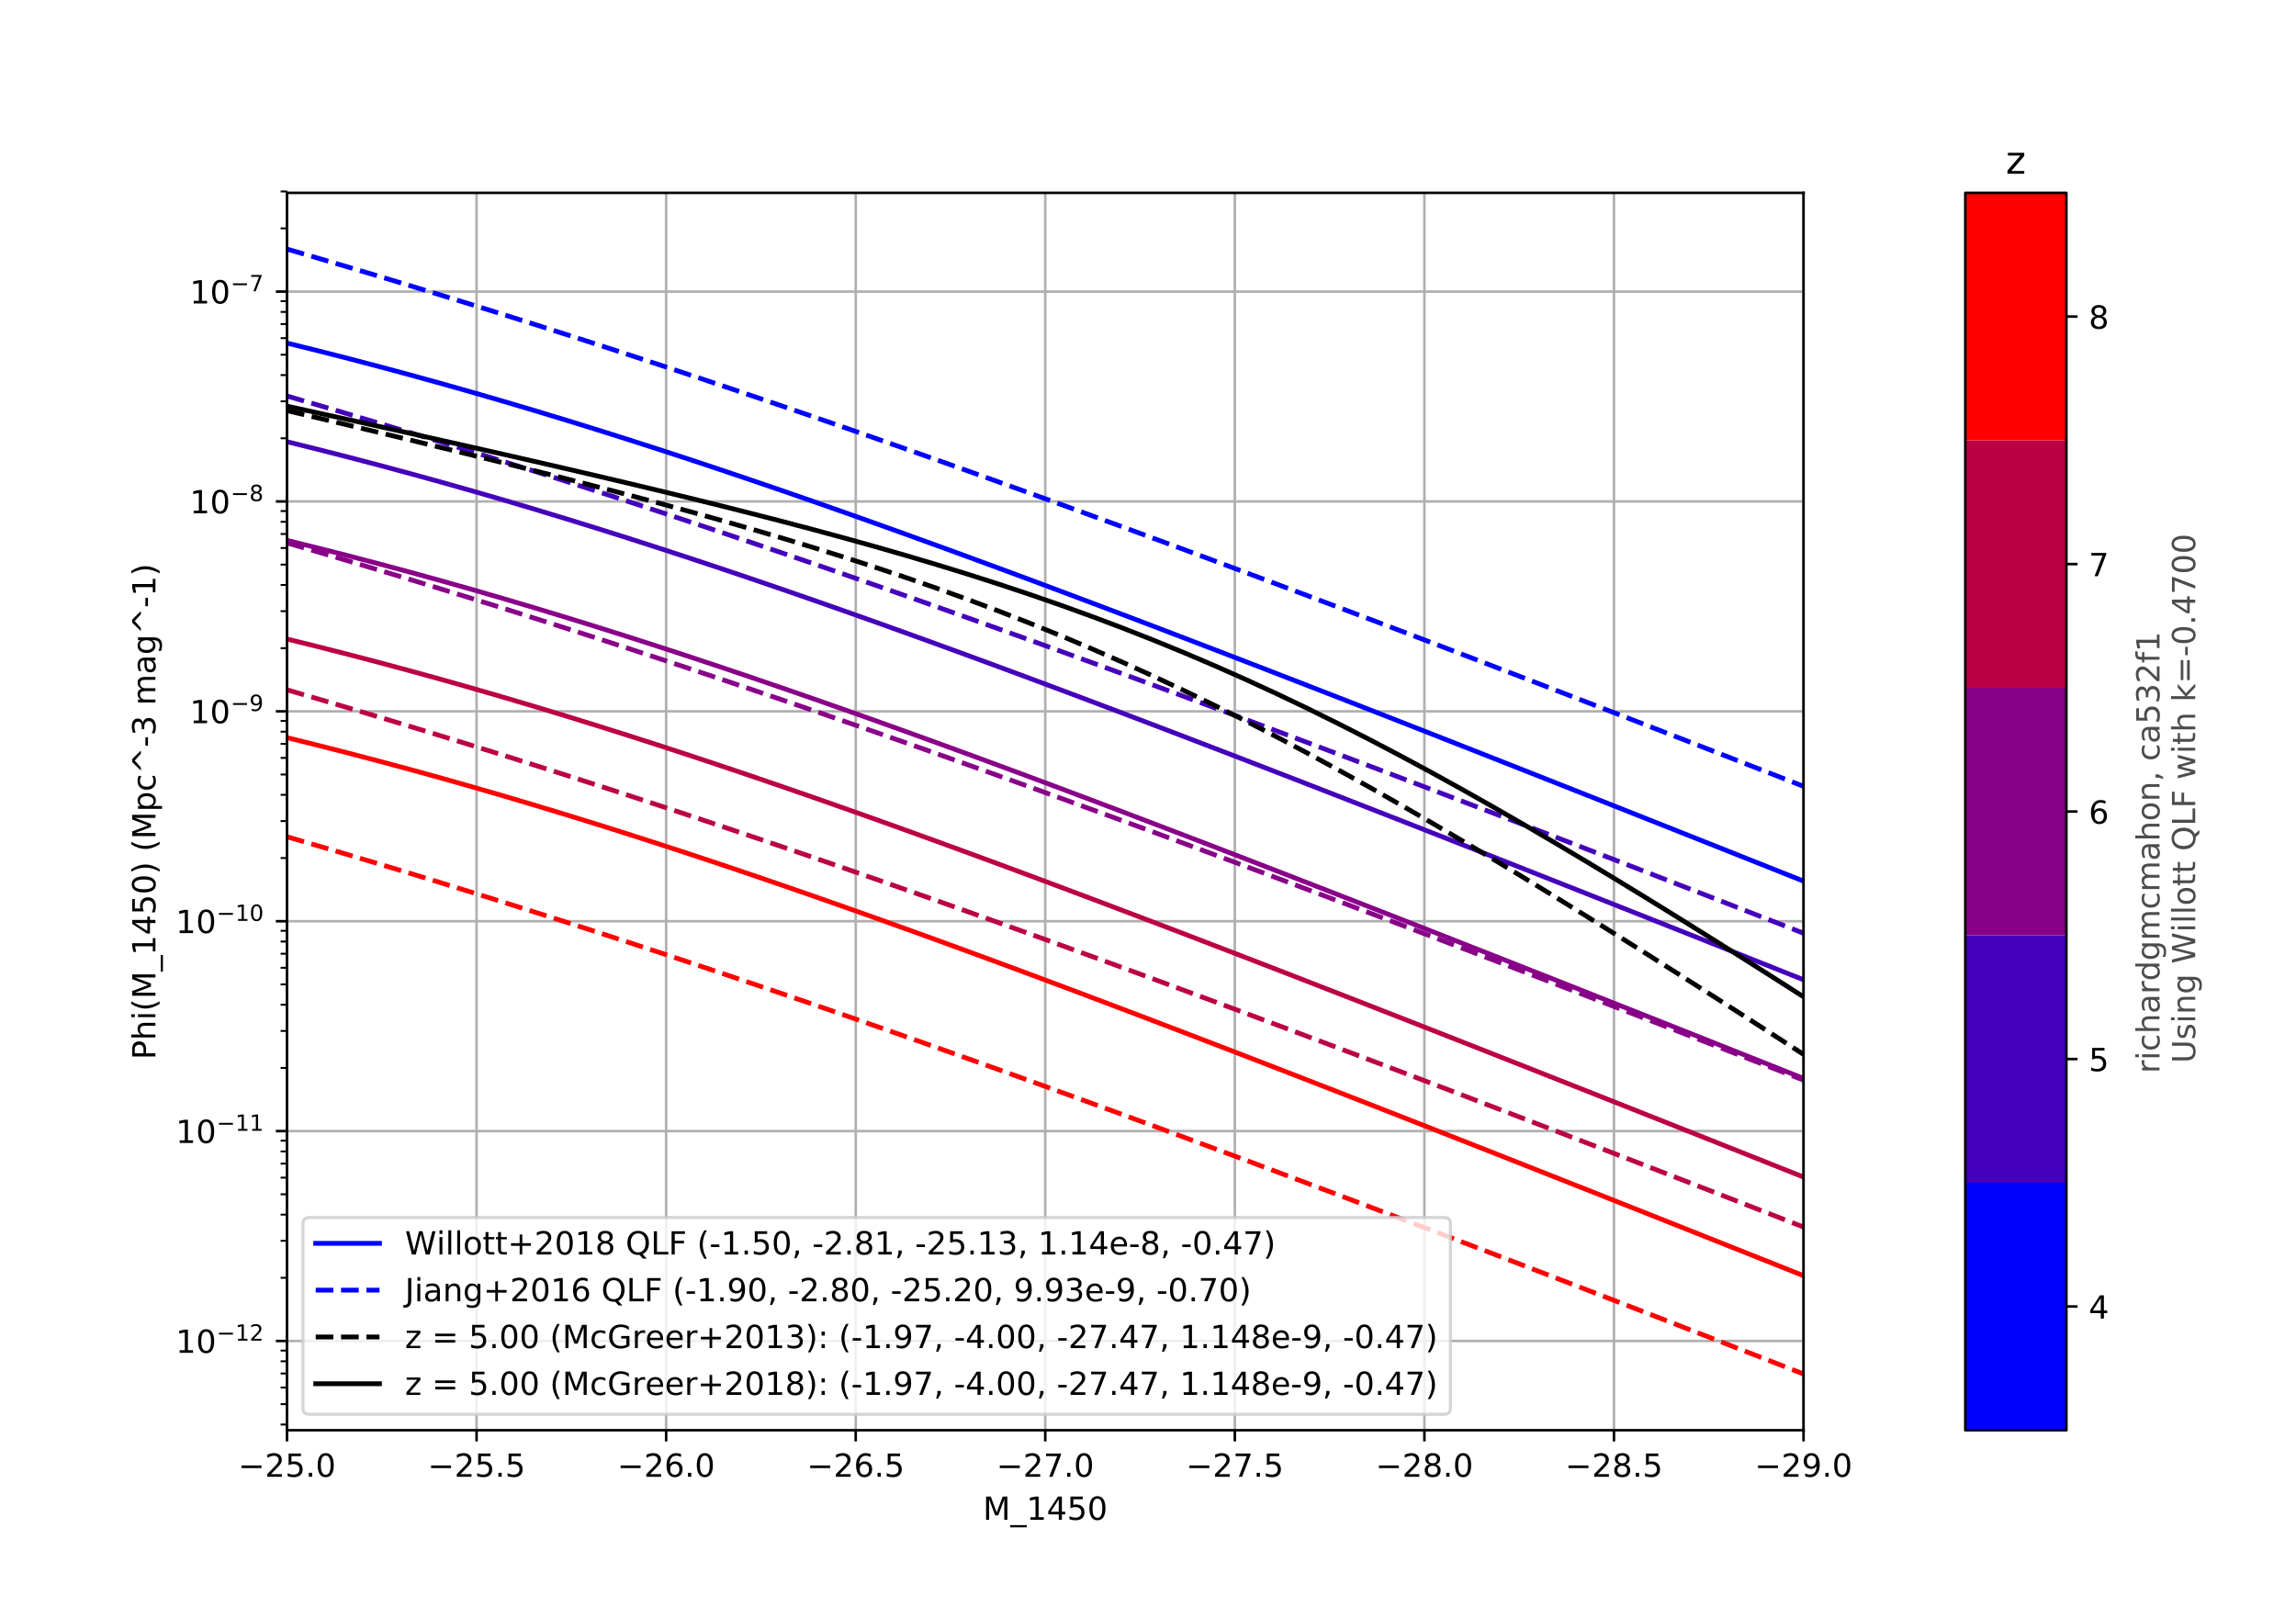 <?xml version="1.0" encoding="utf-8" standalone="no"?>
<!DOCTYPE svg PUBLIC "-//W3C//DTD SVG 1.1//EN"
  "http://www.w3.org/Graphics/SVG/1.1/DTD/svg11.dtd">
<!-- Created with matplotlib (http://matplotlib.org/) -->
<svg height="504pt" version="1.1" viewBox="0 0 720 504" width="720pt" xmlns="http://www.w3.org/2000/svg" xmlns:xlink="http://www.w3.org/1999/xlink">
 <defs>
  <style type="text/css">
*{stroke-linecap:butt;stroke-linejoin:round;}
  </style>
 </defs>
 <g id="figure_1">
  <g id="patch_1">
   <path d="M 0 504 
L 720 504 
L 720 0 
L 0 0 
z
" style="fill:#ffffff;"/>
  </g>
  <g id="axes_1">
   <g id="patch_2">
    <path d="M 90 448.56 
L 565.568 448.56 
L 565.568 60.48 
L 90 60.48 
z
" style="fill:#ffffff;"/>
   </g>
   <g id="matplotlib.axis_1">
    <g id="xtick_1">
     <g id="line2d_1">
      <path clip-path="url(#pe8516be864)" d="M 565.568 448.56 
L 565.568 60.48 
" style="fill:none;stroke:#b0b0b0;stroke-linecap:square;stroke-width:0.8;"/>
     </g>
     <g id="line2d_2">
      <defs>
       <path d="M 0 0 
L 0 3.5 
" id="me8390223e3" style="stroke:#000000;stroke-width:0.8;"/>
      </defs>
      <g>
       <use style="stroke:#000000;stroke-width:0.8;" x="565.568" xlink:href="#me8390223e3" y="448.56"/>
      </g>
     </g>
     <g id="text_1">
      <!-- −29.0 -->
      <defs>
       <path d="M 10.594 35.5 
L 73.188 35.5 
L 73.188 27.203 
L 10.594 27.203 
z
" id="DejaVuSans-2212"/>
       <path d="M 19.188 8.297 
L 53.609 8.297 
L 53.609 0 
L 7.328 0 
L 7.328 8.297 
Q 12.938 14.109 22.625 23.891 
Q 32.328 33.688 34.812 36.531 
Q 39.547 41.844 41.422 45.531 
Q 43.312 49.219 43.312 52.781 
Q 43.312 58.594 39.234 62.25 
Q 35.156 65.922 28.609 65.922 
Q 23.969 65.922 18.812 64.312 
Q 13.672 62.703 7.812 59.422 
L 7.812 69.391 
Q 13.766 71.781 18.938 73 
Q 24.125 74.219 28.422 74.219 
Q 39.75 74.219 46.484 68.547 
Q 53.219 62.891 53.219 53.422 
Q 53.219 48.922 51.531 44.891 
Q 49.859 40.875 45.406 35.406 
Q 44.188 33.984 37.641 27.219 
Q 31.109 20.453 19.188 8.297 
z
" id="DejaVuSans-32"/>
       <path d="M 10.984 1.516 
L 10.984 10.5 
Q 14.703 8.734 18.5 7.812 
Q 22.312 6.891 25.984 6.891 
Q 35.75 6.891 40.891 13.453 
Q 46.047 20.016 46.781 33.406 
Q 43.953 29.203 39.594 26.953 
Q 35.25 24.703 29.984 24.703 
Q 19.047 24.703 12.672 31.312 
Q 6.297 37.938 6.297 49.422 
Q 6.297 60.641 12.938 67.422 
Q 19.578 74.219 30.609 74.219 
Q 43.266 74.219 49.922 64.516 
Q 56.594 54.828 56.594 36.375 
Q 56.594 19.141 48.406 8.859 
Q 40.234 -1.422 26.422 -1.422 
Q 22.703 -1.422 18.891 -0.688 
Q 15.094 0.047 10.984 1.516 
z
M 30.609 32.422 
Q 37.25 32.422 41.125 36.953 
Q 45.016 41.5 45.016 49.422 
Q 45.016 57.281 41.125 61.844 
Q 37.25 66.406 30.609 66.406 
Q 23.969 66.406 20.094 61.844 
Q 16.219 57.281 16.219 49.422 
Q 16.219 41.5 20.094 36.953 
Q 23.969 32.422 30.609 32.422 
z
" id="DejaVuSans-39"/>
       <path d="M 10.688 12.406 
L 21 12.406 
L 21 0 
L 10.688 0 
z
" id="DejaVuSans-2e"/>
       <path d="M 31.781 66.406 
Q 24.172 66.406 20.328 58.906 
Q 16.5 51.422 16.5 36.375 
Q 16.5 21.391 20.328 13.891 
Q 24.172 6.391 31.781 6.391 
Q 39.453 6.391 43.281 13.891 
Q 47.125 21.391 47.125 36.375 
Q 47.125 51.422 43.281 58.906 
Q 39.453 66.406 31.781 66.406 
z
M 31.781 74.219 
Q 44.047 74.219 50.516 64.516 
Q 56.984 54.828 56.984 36.375 
Q 56.984 17.969 50.516 8.266 
Q 44.047 -1.422 31.781 -1.422 
Q 19.531 -1.422 13.062 8.266 
Q 6.594 17.969 6.594 36.375 
Q 6.594 54.828 13.062 64.516 
Q 19.531 74.219 31.781 74.219 
z
" id="DejaVuSans-30"/>
      </defs>
      <g transform="translate(550.246 463.158)scale(0.1 -0.1)">
       <use xlink:href="#DejaVuSans-2212"/>
       <use x="83.789" xlink:href="#DejaVuSans-32"/>
       <use x="147.412" xlink:href="#DejaVuSans-39"/>
       <use x="211.035" xlink:href="#DejaVuSans-2e"/>
       <use x="242.822" xlink:href="#DejaVuSans-30"/>
      </g>
     </g>
    </g>
    <g id="xtick_2">
     <g id="line2d_3">
      <path clip-path="url(#pe8516be864)" d="M 506.122 448.56 
L 506.122 60.48 
" style="fill:none;stroke:#b0b0b0;stroke-linecap:square;stroke-width:0.8;"/>
     </g>
     <g id="line2d_4">
      <g>
       <use style="stroke:#000000;stroke-width:0.8;" x="506.122" xlink:href="#me8390223e3" y="448.56"/>
      </g>
     </g>
     <g id="text_2">
      <!-- −28.5 -->
      <defs>
       <path d="M 31.781 34.625 
Q 24.75 34.625 20.719 30.859 
Q 16.703 27.094 16.703 20.516 
Q 16.703 13.922 20.719 10.156 
Q 24.75 6.391 31.781 6.391 
Q 38.812 6.391 42.859 10.172 
Q 46.922 13.969 46.922 20.516 
Q 46.922 27.094 42.891 30.859 
Q 38.875 34.625 31.781 34.625 
z
M 21.922 38.812 
Q 15.578 40.375 12.031 44.719 
Q 8.5 49.078 8.5 55.328 
Q 8.5 64.062 14.719 69.141 
Q 20.953 74.219 31.781 74.219 
Q 42.672 74.219 48.875 69.141 
Q 55.078 64.062 55.078 55.328 
Q 55.078 49.078 51.531 44.719 
Q 48 40.375 41.703 38.812 
Q 48.828 37.156 52.797 32.312 
Q 56.781 27.484 56.781 20.516 
Q 56.781 9.906 50.312 4.234 
Q 43.844 -1.422 31.781 -1.422 
Q 19.734 -1.422 13.25 4.234 
Q 6.781 9.906 6.781 20.516 
Q 6.781 27.484 10.781 32.312 
Q 14.797 37.156 21.922 38.812 
z
M 18.312 54.391 
Q 18.312 48.734 21.844 45.562 
Q 25.391 42.391 31.781 42.391 
Q 38.141 42.391 41.719 45.562 
Q 45.312 48.734 45.312 54.391 
Q 45.312 60.062 41.719 63.234 
Q 38.141 66.406 31.781 66.406 
Q 25.391 66.406 21.844 63.234 
Q 18.312 60.062 18.312 54.391 
z
" id="DejaVuSans-38"/>
       <path d="M 10.797 72.906 
L 49.516 72.906 
L 49.516 64.594 
L 19.828 64.594 
L 19.828 46.734 
Q 21.969 47.469 24.109 47.828 
Q 26.266 48.188 28.422 48.188 
Q 40.625 48.188 47.75 41.5 
Q 54.891 34.812 54.891 23.391 
Q 54.891 11.625 47.562 5.094 
Q 40.234 -1.422 26.906 -1.422 
Q 22.312 -1.422 17.547 -0.641 
Q 12.797 0.141 7.719 1.703 
L 7.719 11.625 
Q 12.109 9.234 16.797 8.062 
Q 21.484 6.891 26.703 6.891 
Q 35.156 6.891 40.078 11.328 
Q 45.016 15.766 45.016 23.391 
Q 45.016 31 40.078 35.438 
Q 35.156 39.891 26.703 39.891 
Q 22.75 39.891 18.812 39.016 
Q 14.891 38.141 10.797 36.281 
z
" id="DejaVuSans-35"/>
      </defs>
      <g transform="translate(490.8 463.158)scale(0.1 -0.1)">
       <use xlink:href="#DejaVuSans-2212"/>
       <use x="83.789" xlink:href="#DejaVuSans-32"/>
       <use x="147.412" xlink:href="#DejaVuSans-38"/>
       <use x="211.035" xlink:href="#DejaVuSans-2e"/>
       <use x="242.822" xlink:href="#DejaVuSans-35"/>
      </g>
     </g>
    </g>
    <g id="xtick_3">
     <g id="line2d_5">
      <path clip-path="url(#pe8516be864)" d="M 446.676 448.56 
L 446.676 60.48 
" style="fill:none;stroke:#b0b0b0;stroke-linecap:square;stroke-width:0.8;"/>
     </g>
     <g id="line2d_6">
      <g>
       <use style="stroke:#000000;stroke-width:0.8;" x="446.676" xlink:href="#me8390223e3" y="448.56"/>
      </g>
     </g>
     <g id="text_3">
      <!-- −28.0 -->
      <g transform="translate(431.353 463.158)scale(0.1 -0.1)">
       <use xlink:href="#DejaVuSans-2212"/>
       <use x="83.789" xlink:href="#DejaVuSans-32"/>
       <use x="147.412" xlink:href="#DejaVuSans-38"/>
       <use x="211.035" xlink:href="#DejaVuSans-2e"/>
       <use x="242.822" xlink:href="#DejaVuSans-30"/>
      </g>
     </g>
    </g>
    <g id="xtick_4">
     <g id="line2d_7">
      <path clip-path="url(#pe8516be864)" d="M 387.23 448.56 
L 387.23 60.48 
" style="fill:none;stroke:#b0b0b0;stroke-linecap:square;stroke-width:0.8;"/>
     </g>
     <g id="line2d_8">
      <g>
       <use style="stroke:#000000;stroke-width:0.8;" x="387.23" xlink:href="#me8390223e3" y="448.56"/>
      </g>
     </g>
     <g id="text_4">
      <!-- −27.5 -->
      <defs>
       <path d="M 8.203 72.906 
L 55.078 72.906 
L 55.078 68.703 
L 28.609 0 
L 18.312 0 
L 43.219 64.594 
L 8.203 64.594 
z
" id="DejaVuSans-37"/>
      </defs>
      <g transform="translate(371.907 463.158)scale(0.1 -0.1)">
       <use xlink:href="#DejaVuSans-2212"/>
       <use x="83.789" xlink:href="#DejaVuSans-32"/>
       <use x="147.412" xlink:href="#DejaVuSans-37"/>
       <use x="211.035" xlink:href="#DejaVuSans-2e"/>
       <use x="242.822" xlink:href="#DejaVuSans-35"/>
      </g>
     </g>
    </g>
    <g id="xtick_5">
     <g id="line2d_9">
      <path clip-path="url(#pe8516be864)" d="M 327.784 448.56 
L 327.784 60.48 
" style="fill:none;stroke:#b0b0b0;stroke-linecap:square;stroke-width:0.8;"/>
     </g>
     <g id="line2d_10">
      <g>
       <use style="stroke:#000000;stroke-width:0.8;" x="327.784" xlink:href="#me8390223e3" y="448.56"/>
      </g>
     </g>
     <g id="text_5">
      <!-- −27.0 -->
      <g transform="translate(312.461 463.158)scale(0.1 -0.1)">
       <use xlink:href="#DejaVuSans-2212"/>
       <use x="83.789" xlink:href="#DejaVuSans-32"/>
       <use x="147.412" xlink:href="#DejaVuSans-37"/>
       <use x="211.035" xlink:href="#DejaVuSans-2e"/>
       <use x="242.822" xlink:href="#DejaVuSans-30"/>
      </g>
     </g>
    </g>
    <g id="xtick_6">
     <g id="line2d_11">
      <path clip-path="url(#pe8516be864)" d="M 268.338 448.56 
L 268.338 60.48 
" style="fill:none;stroke:#b0b0b0;stroke-linecap:square;stroke-width:0.8;"/>
     </g>
     <g id="line2d_12">
      <g>
       <use style="stroke:#000000;stroke-width:0.8;" x="268.338" xlink:href="#me8390223e3" y="448.56"/>
      </g>
     </g>
     <g id="text_6">
      <!-- −26.5 -->
      <defs>
       <path d="M 33.016 40.375 
Q 26.375 40.375 22.484 35.828 
Q 18.609 31.297 18.609 23.391 
Q 18.609 15.531 22.484 10.953 
Q 26.375 6.391 33.016 6.391 
Q 39.656 6.391 43.531 10.953 
Q 47.406 15.531 47.406 23.391 
Q 47.406 31.297 43.531 35.828 
Q 39.656 40.375 33.016 40.375 
z
M 52.594 71.297 
L 52.594 62.312 
Q 48.875 64.062 45.094 64.984 
Q 41.312 65.922 37.594 65.922 
Q 27.828 65.922 22.672 59.328 
Q 17.531 52.734 16.797 39.406 
Q 19.672 43.656 24.016 45.922 
Q 28.375 48.188 33.594 48.188 
Q 44.578 48.188 50.953 41.516 
Q 57.328 34.859 57.328 23.391 
Q 57.328 12.156 50.688 5.359 
Q 44.047 -1.422 33.016 -1.422 
Q 20.359 -1.422 13.672 8.266 
Q 6.984 17.969 6.984 36.375 
Q 6.984 53.656 15.188 63.938 
Q 23.391 74.219 37.203 74.219 
Q 40.922 74.219 44.703 73.484 
Q 48.484 72.75 52.594 71.297 
z
" id="DejaVuSans-36"/>
      </defs>
      <g transform="translate(253.015 463.158)scale(0.1 -0.1)">
       <use xlink:href="#DejaVuSans-2212"/>
       <use x="83.789" xlink:href="#DejaVuSans-32"/>
       <use x="147.412" xlink:href="#DejaVuSans-36"/>
       <use x="211.035" xlink:href="#DejaVuSans-2e"/>
       <use x="242.822" xlink:href="#DejaVuSans-35"/>
      </g>
     </g>
    </g>
    <g id="xtick_7">
     <g id="line2d_13">
      <path clip-path="url(#pe8516be864)" d="M 208.892 448.56 
L 208.892 60.48 
" style="fill:none;stroke:#b0b0b0;stroke-linecap:square;stroke-width:0.8;"/>
     </g>
     <g id="line2d_14">
      <g>
       <use style="stroke:#000000;stroke-width:0.8;" x="208.892" xlink:href="#me8390223e3" y="448.56"/>
      </g>
     </g>
     <g id="text_7">
      <!-- −26.0 -->
      <g transform="translate(193.569 463.158)scale(0.1 -0.1)">
       <use xlink:href="#DejaVuSans-2212"/>
       <use x="83.789" xlink:href="#DejaVuSans-32"/>
       <use x="147.412" xlink:href="#DejaVuSans-36"/>
       <use x="211.035" xlink:href="#DejaVuSans-2e"/>
       <use x="242.822" xlink:href="#DejaVuSans-30"/>
      </g>
     </g>
    </g>
    <g id="xtick_8">
     <g id="line2d_15">
      <path clip-path="url(#pe8516be864)" d="M 149.446 448.56 
L 149.446 60.48 
" style="fill:none;stroke:#b0b0b0;stroke-linecap:square;stroke-width:0.8;"/>
     </g>
     <g id="line2d_16">
      <g>
       <use style="stroke:#000000;stroke-width:0.8;" x="149.446" xlink:href="#me8390223e3" y="448.56"/>
      </g>
     </g>
     <g id="text_8">
      <!-- −25.5 -->
      <g transform="translate(134.123 463.158)scale(0.1 -0.1)">
       <use xlink:href="#DejaVuSans-2212"/>
       <use x="83.789" xlink:href="#DejaVuSans-32"/>
       <use x="147.412" xlink:href="#DejaVuSans-35"/>
       <use x="211.035" xlink:href="#DejaVuSans-2e"/>
       <use x="242.822" xlink:href="#DejaVuSans-35"/>
      </g>
     </g>
    </g>
    <g id="xtick_9">
     <g id="line2d_17">
      <path clip-path="url(#pe8516be864)" d="M 90 448.56 
L 90 60.48 
" style="fill:none;stroke:#b0b0b0;stroke-linecap:square;stroke-width:0.8;"/>
     </g>
     <g id="line2d_18">
      <g>
       <use style="stroke:#000000;stroke-width:0.8;" x="90" xlink:href="#me8390223e3" y="448.56"/>
      </g>
     </g>
     <g id="text_9">
      <!-- −25.0 -->
      <g transform="translate(74.677 463.158)scale(0.1 -0.1)">
       <use xlink:href="#DejaVuSans-2212"/>
       <use x="83.789" xlink:href="#DejaVuSans-32"/>
       <use x="147.412" xlink:href="#DejaVuSans-35"/>
       <use x="211.035" xlink:href="#DejaVuSans-2e"/>
       <use x="242.822" xlink:href="#DejaVuSans-30"/>
      </g>
     </g>
    </g>
    <g id="text_10">
     <!-- M_1450 -->
     <defs>
      <path d="M 9.812 72.906 
L 24.516 72.906 
L 43.109 23.297 
L 61.812 72.906 
L 76.516 72.906 
L 76.516 0 
L 66.891 0 
L 66.891 64.016 
L 48.094 14.016 
L 38.188 14.016 
L 19.391 64.016 
L 19.391 0 
L 9.812 0 
z
" id="DejaVuSans-4d"/>
      <path d="M 50.984 -16.609 
L 50.984 -23.578 
L -0.984 -23.578 
L -0.984 -16.609 
z
" id="DejaVuSans-5f"/>
      <path d="M 12.406 8.297 
L 28.516 8.297 
L 28.516 63.922 
L 10.984 60.406 
L 10.984 69.391 
L 28.422 72.906 
L 38.281 72.906 
L 38.281 8.297 
L 54.391 8.297 
L 54.391 0 
L 12.406 0 
z
" id="DejaVuSans-31"/>
      <path d="M 37.797 64.312 
L 12.891 25.391 
L 37.797 25.391 
z
M 35.203 72.906 
L 47.609 72.906 
L 47.609 25.391 
L 58.016 25.391 
L 58.016 17.188 
L 47.609 17.188 
L 47.609 0 
L 37.797 0 
L 37.797 17.188 
L 4.891 17.188 
L 4.891 26.703 
z
" id="DejaVuSans-34"/>
     </defs>
     <g transform="translate(308.245 476.66)scale(0.1 -0.1)">
      <use xlink:href="#DejaVuSans-4d"/>
      <use x="86.279" xlink:href="#DejaVuSans-5f"/>
      <use x="136.279" xlink:href="#DejaVuSans-31"/>
      <use x="199.902" xlink:href="#DejaVuSans-34"/>
      <use x="263.525" xlink:href="#DejaVuSans-35"/>
      <use x="327.148" xlink:href="#DejaVuSans-30"/>
     </g>
    </g>
   </g>
   <g id="matplotlib.axis_2">
    <g id="ytick_1">
     <g id="line2d_19">
      <path clip-path="url(#pe8516be864)" d="M 90 420.567 
L 565.568 420.567 
" style="fill:none;stroke:#b0b0b0;stroke-linecap:square;stroke-width:0.8;"/>
     </g>
     <g id="line2d_20">
      <defs>
       <path d="M 0 0 
L -3.5 0 
" id="mcf9ca8ab94" style="stroke:#000000;stroke-width:0.8;"/>
      </defs>
      <g>
       <use style="stroke:#000000;stroke-width:0.8;" x="90" xlink:href="#mcf9ca8ab94" y="420.567"/>
      </g>
     </g>
     <g id="text_11">
      <!-- $\mathdefault{10^{-12}}$ -->
      <g transform="translate(55.1 424.367)scale(0.1 -0.1)">
       <use transform="translate(0 0.766)" xlink:href="#DejaVuSans-31"/>
       <use transform="translate(63.623 0.766)" xlink:href="#DejaVuSans-30"/>
       <use transform="translate(128.203 39.047)scale(0.7)" xlink:href="#DejaVuSans-2212"/>
       <use transform="translate(186.855 39.047)scale(0.7)" xlink:href="#DejaVuSans-31"/>
       <use transform="translate(231.392 39.047)scale(0.7)" xlink:href="#DejaVuSans-32"/>
      </g>
     </g>
    </g>
    <g id="ytick_2">
     <g id="line2d_21">
      <path clip-path="url(#pe8516be864)" d="M 90 354.743 
L 565.568 354.743 
" style="fill:none;stroke:#b0b0b0;stroke-linecap:square;stroke-width:0.8;"/>
     </g>
     <g id="line2d_22">
      <g>
       <use style="stroke:#000000;stroke-width:0.8;" x="90" xlink:href="#mcf9ca8ab94" y="354.743"/>
      </g>
     </g>
     <g id="text_12">
      <!-- $\mathdefault{10^{-11}}$ -->
      <g transform="translate(55.1 358.542)scale(0.1 -0.1)">
       <use transform="translate(0 0.684)" xlink:href="#DejaVuSans-31"/>
       <use transform="translate(63.623 0.684)" xlink:href="#DejaVuSans-30"/>
       <use transform="translate(128.203 38.966)scale(0.7)" xlink:href="#DejaVuSans-2212"/>
       <use transform="translate(186.855 38.966)scale(0.7)" xlink:href="#DejaVuSans-31"/>
       <use transform="translate(231.392 38.966)scale(0.7)" xlink:href="#DejaVuSans-31"/>
      </g>
     </g>
    </g>
    <g id="ytick_3">
     <g id="line2d_23">
      <path clip-path="url(#pe8516be864)" d="M 90 288.918 
L 565.568 288.918 
" style="fill:none;stroke:#b0b0b0;stroke-linecap:square;stroke-width:0.8;"/>
     </g>
     <g id="line2d_24">
      <g>
       <use style="stroke:#000000;stroke-width:0.8;" x="90" xlink:href="#mcf9ca8ab94" y="288.918"/>
      </g>
     </g>
     <g id="text_13">
      <!-- $\mathdefault{10^{-10}}$ -->
      <g transform="translate(55.1 292.718)scale(0.1 -0.1)">
       <use transform="translate(0 0.766)" xlink:href="#DejaVuSans-31"/>
       <use transform="translate(63.623 0.766)" xlink:href="#DejaVuSans-30"/>
       <use transform="translate(128.203 39.047)scale(0.7)" xlink:href="#DejaVuSans-2212"/>
       <use transform="translate(186.855 39.047)scale(0.7)" xlink:href="#DejaVuSans-31"/>
       <use transform="translate(231.392 39.047)scale(0.7)" xlink:href="#DejaVuSans-30"/>
      </g>
     </g>
    </g>
    <g id="ytick_4">
     <g id="line2d_25">
      <path clip-path="url(#pe8516be864)" d="M 90 223.094 
L 565.568 223.094 
" style="fill:none;stroke:#b0b0b0;stroke-linecap:square;stroke-width:0.8;"/>
     </g>
     <g id="line2d_26">
      <g>
       <use style="stroke:#000000;stroke-width:0.8;" x="90" xlink:href="#mcf9ca8ab94" y="223.094"/>
      </g>
     </g>
     <g id="text_14">
      <!-- $\mathdefault{10^{-9}}$ -->
      <g transform="translate(59.5 226.893)scale(0.1 -0.1)">
       <use transform="translate(0 0.766)" xlink:href="#DejaVuSans-31"/>
       <use transform="translate(63.623 0.766)" xlink:href="#DejaVuSans-30"/>
       <use transform="translate(128.203 39.047)scale(0.7)" xlink:href="#DejaVuSans-2212"/>
       <use transform="translate(186.855 39.047)scale(0.7)" xlink:href="#DejaVuSans-39"/>
      </g>
     </g>
    </g>
    <g id="ytick_5">
     <g id="line2d_27">
      <path clip-path="url(#pe8516be864)" d="M 90 157.269 
L 565.568 157.269 
" style="fill:none;stroke:#b0b0b0;stroke-linecap:square;stroke-width:0.8;"/>
     </g>
     <g id="line2d_28">
      <g>
       <use style="stroke:#000000;stroke-width:0.8;" x="90" xlink:href="#mcf9ca8ab94" y="157.269"/>
      </g>
     </g>
     <g id="text_15">
      <!-- $\mathdefault{10^{-8}}$ -->
      <g transform="translate(59.5 161.069)scale(0.1 -0.1)">
       <use transform="translate(0 0.766)" xlink:href="#DejaVuSans-31"/>
       <use transform="translate(63.623 0.766)" xlink:href="#DejaVuSans-30"/>
       <use transform="translate(128.203 39.047)scale(0.7)" xlink:href="#DejaVuSans-2212"/>
       <use transform="translate(186.855 39.047)scale(0.7)" xlink:href="#DejaVuSans-38"/>
      </g>
     </g>
    </g>
    <g id="ytick_6">
     <g id="line2d_29">
      <path clip-path="url(#pe8516be864)" d="M 90 91.445 
L 565.568 91.445 
" style="fill:none;stroke:#b0b0b0;stroke-linecap:square;stroke-width:0.8;"/>
     </g>
     <g id="line2d_30">
      <g>
       <use style="stroke:#000000;stroke-width:0.8;" x="90" xlink:href="#mcf9ca8ab94" y="91.445"/>
      </g>
     </g>
     <g id="text_16">
      <!-- $\mathdefault{10^{-7}}$ -->
      <g transform="translate(59.5 95.244)scale(0.1 -0.1)">
       <use transform="translate(0 0.684)" xlink:href="#DejaVuSans-31"/>
       <use transform="translate(63.623 0.684)" xlink:href="#DejaVuSans-30"/>
       <use transform="translate(128.203 38.966)scale(0.7)" xlink:href="#DejaVuSans-2212"/>
       <use transform="translate(186.855 38.966)scale(0.7)" xlink:href="#DejaVuSans-37"/>
      </g>
     </g>
    </g>
    <g id="ytick_7">
     <g id="line2d_31">
      <defs>
       <path d="M 0 0 
L -2 0 
" id="m6608c11ff4" style="stroke:#000000;stroke-width:0.6;"/>
      </defs>
      <g>
       <use style="stroke:#000000;stroke-width:0.6;" x="90" xlink:href="#m6608c11ff4" y="446.762"/>
      </g>
     </g>
    </g>
    <g id="ytick_8">
     <g id="line2d_32">
      <g>
       <use style="stroke:#000000;stroke-width:0.6;" x="90" xlink:href="#m6608c11ff4" y="440.383"/>
      </g>
     </g>
    </g>
    <g id="ytick_9">
     <g id="line2d_33">
      <g>
       <use style="stroke:#000000;stroke-width:0.6;" x="90" xlink:href="#m6608c11ff4" y="435.171"/>
      </g>
     </g>
    </g>
    <g id="ytick_10">
     <g id="line2d_34">
      <g>
       <use style="stroke:#000000;stroke-width:0.6;" x="90" xlink:href="#m6608c11ff4" y="430.764"/>
      </g>
     </g>
    </g>
    <g id="ytick_11">
     <g id="line2d_35">
      <g>
       <use style="stroke:#000000;stroke-width:0.6;" x="90" xlink:href="#m6608c11ff4" y="426.947"/>
      </g>
     </g>
    </g>
    <g id="ytick_12">
     <g id="line2d_36">
      <g>
       <use style="stroke:#000000;stroke-width:0.6;" x="90" xlink:href="#m6608c11ff4" y="423.579"/>
      </g>
     </g>
    </g>
    <g id="ytick_13">
     <g id="line2d_37">
      <g>
       <use style="stroke:#000000;stroke-width:0.6;" x="90" xlink:href="#m6608c11ff4" y="400.752"/>
      </g>
     </g>
    </g>
    <g id="ytick_14">
     <g id="line2d_38">
      <g>
       <use style="stroke:#000000;stroke-width:0.6;" x="90" xlink:href="#m6608c11ff4" y="389.161"/>
      </g>
     </g>
    </g>
    <g id="ytick_15">
     <g id="line2d_39">
      <g>
       <use style="stroke:#000000;stroke-width:0.6;" x="90" xlink:href="#m6608c11ff4" y="380.937"/>
      </g>
     </g>
    </g>
    <g id="ytick_16">
     <g id="line2d_40">
      <g>
       <use style="stroke:#000000;stroke-width:0.6;" x="90" xlink:href="#m6608c11ff4" y="374.558"/>
      </g>
     </g>
    </g>
    <g id="ytick_17">
     <g id="line2d_41">
      <g>
       <use style="stroke:#000000;stroke-width:0.6;" x="90" xlink:href="#m6608c11ff4" y="369.346"/>
      </g>
     </g>
    </g>
    <g id="ytick_18">
     <g id="line2d_42">
      <g>
       <use style="stroke:#000000;stroke-width:0.6;" x="90" xlink:href="#m6608c11ff4" y="364.939"/>
      </g>
     </g>
    </g>
    <g id="ytick_19">
     <g id="line2d_43">
      <g>
       <use style="stroke:#000000;stroke-width:0.6;" x="90" xlink:href="#m6608c11ff4" y="361.122"/>
      </g>
     </g>
    </g>
    <g id="ytick_20">
     <g id="line2d_44">
      <g>
       <use style="stroke:#000000;stroke-width:0.6;" x="90" xlink:href="#m6608c11ff4" y="357.755"/>
      </g>
     </g>
    </g>
    <g id="ytick_21">
     <g id="line2d_45">
      <g>
       <use style="stroke:#000000;stroke-width:0.6;" x="90" xlink:href="#m6608c11ff4" y="334.928"/>
      </g>
     </g>
    </g>
    <g id="ytick_22">
     <g id="line2d_46">
      <g>
       <use style="stroke:#000000;stroke-width:0.6;" x="90" xlink:href="#m6608c11ff4" y="323.337"/>
      </g>
     </g>
    </g>
    <g id="ytick_23">
     <g id="line2d_47">
      <g>
       <use style="stroke:#000000;stroke-width:0.6;" x="90" xlink:href="#m6608c11ff4" y="315.113"/>
      </g>
     </g>
    </g>
    <g id="ytick_24">
     <g id="line2d_48">
      <g>
       <use style="stroke:#000000;stroke-width:0.6;" x="90" xlink:href="#m6608c11ff4" y="308.734"/>
      </g>
     </g>
    </g>
    <g id="ytick_25">
     <g id="line2d_49">
      <g>
       <use style="stroke:#000000;stroke-width:0.6;" x="90" xlink:href="#m6608c11ff4" y="303.521"/>
      </g>
     </g>
    </g>
    <g id="ytick_26">
     <g id="line2d_50">
      <g>
       <use style="stroke:#000000;stroke-width:0.6;" x="90" xlink:href="#m6608c11ff4" y="299.115"/>
      </g>
     </g>
    </g>
    <g id="ytick_27">
     <g id="line2d_51">
      <g>
       <use style="stroke:#000000;stroke-width:0.6;" x="90" xlink:href="#m6608c11ff4" y="295.297"/>
      </g>
     </g>
    </g>
    <g id="ytick_28">
     <g id="line2d_52">
      <g>
       <use style="stroke:#000000;stroke-width:0.6;" x="90" xlink:href="#m6608c11ff4" y="291.93"/>
      </g>
     </g>
    </g>
    <g id="ytick_29">
     <g id="line2d_53">
      <g>
       <use style="stroke:#000000;stroke-width:0.6;" x="90" xlink:href="#m6608c11ff4" y="269.103"/>
      </g>
     </g>
    </g>
    <g id="ytick_30">
     <g id="line2d_54">
      <g>
       <use style="stroke:#000000;stroke-width:0.6;" x="90" xlink:href="#m6608c11ff4" y="257.512"/>
      </g>
     </g>
    </g>
    <g id="ytick_31">
     <g id="line2d_55">
      <g>
       <use style="stroke:#000000;stroke-width:0.6;" x="90" xlink:href="#m6608c11ff4" y="249.288"/>
      </g>
     </g>
    </g>
    <g id="ytick_32">
     <g id="line2d_56">
      <g>
       <use style="stroke:#000000;stroke-width:0.6;" x="90" xlink:href="#m6608c11ff4" y="242.909"/>
      </g>
     </g>
    </g>
    <g id="ytick_33">
     <g id="line2d_57">
      <g>
       <use style="stroke:#000000;stroke-width:0.6;" x="90" xlink:href="#m6608c11ff4" y="237.697"/>
      </g>
     </g>
    </g>
    <g id="ytick_34">
     <g id="line2d_58">
      <g>
       <use style="stroke:#000000;stroke-width:0.6;" x="90" xlink:href="#m6608c11ff4" y="233.29"/>
      </g>
     </g>
    </g>
    <g id="ytick_35">
     <g id="line2d_59">
      <g>
       <use style="stroke:#000000;stroke-width:0.6;" x="90" xlink:href="#m6608c11ff4" y="229.473"/>
      </g>
     </g>
    </g>
    <g id="ytick_36">
     <g id="line2d_60">
      <g>
       <use style="stroke:#000000;stroke-width:0.6;" x="90" xlink:href="#m6608c11ff4" y="226.106"/>
      </g>
     </g>
    </g>
    <g id="ytick_37">
     <g id="line2d_61">
      <g>
       <use style="stroke:#000000;stroke-width:0.6;" x="90" xlink:href="#m6608c11ff4" y="203.279"/>
      </g>
     </g>
    </g>
    <g id="ytick_38">
     <g id="line2d_62">
      <g>
       <use style="stroke:#000000;stroke-width:0.6;" x="90" xlink:href="#m6608c11ff4" y="191.688"/>
      </g>
     </g>
    </g>
    <g id="ytick_39">
     <g id="line2d_63">
      <g>
       <use style="stroke:#000000;stroke-width:0.6;" x="90" xlink:href="#m6608c11ff4" y="183.464"/>
      </g>
     </g>
    </g>
    <g id="ytick_40">
     <g id="line2d_64">
      <g>
       <use style="stroke:#000000;stroke-width:0.6;" x="90" xlink:href="#m6608c11ff4" y="177.084"/>
      </g>
     </g>
    </g>
    <g id="ytick_41">
     <g id="line2d_65">
      <g>
       <use style="stroke:#000000;stroke-width:0.6;" x="90" xlink:href="#m6608c11ff4" y="171.872"/>
      </g>
     </g>
    </g>
    <g id="ytick_42">
     <g id="line2d_66">
      <g>
       <use style="stroke:#000000;stroke-width:0.6;" x="90" xlink:href="#m6608c11ff4" y="167.466"/>
      </g>
     </g>
    </g>
    <g id="ytick_43">
     <g id="line2d_67">
      <g>
       <use style="stroke:#000000;stroke-width:0.6;" x="90" xlink:href="#m6608c11ff4" y="163.648"/>
      </g>
     </g>
    </g>
    <g id="ytick_44">
     <g id="line2d_68">
      <g>
       <use style="stroke:#000000;stroke-width:0.6;" x="90" xlink:href="#m6608c11ff4" y="160.281"/>
      </g>
     </g>
    </g>
    <g id="ytick_45">
     <g id="line2d_69">
      <g>
       <use style="stroke:#000000;stroke-width:0.6;" x="90" xlink:href="#m6608c11ff4" y="137.454"/>
      </g>
     </g>
    </g>
    <g id="ytick_46">
     <g id="line2d_70">
      <g>
       <use style="stroke:#000000;stroke-width:0.6;" x="90" xlink:href="#m6608c11ff4" y="125.863"/>
      </g>
     </g>
    </g>
    <g id="ytick_47">
     <g id="line2d_71">
      <g>
       <use style="stroke:#000000;stroke-width:0.6;" x="90" xlink:href="#m6608c11ff4" y="117.639"/>
      </g>
     </g>
    </g>
    <g id="ytick_48">
     <g id="line2d_72">
      <g>
       <use style="stroke:#000000;stroke-width:0.6;" x="90" xlink:href="#m6608c11ff4" y="111.26"/>
      </g>
     </g>
    </g>
    <g id="ytick_49">
     <g id="line2d_73">
      <g>
       <use style="stroke:#000000;stroke-width:0.6;" x="90" xlink:href="#m6608c11ff4" y="106.048"/>
      </g>
     </g>
    </g>
    <g id="ytick_50">
     <g id="line2d_74">
      <g>
       <use style="stroke:#000000;stroke-width:0.6;" x="90" xlink:href="#m6608c11ff4" y="101.641"/>
      </g>
     </g>
    </g>
    <g id="ytick_51">
     <g id="line2d_75">
      <g>
       <use style="stroke:#000000;stroke-width:0.6;" x="90" xlink:href="#m6608c11ff4" y="97.824"/>
      </g>
     </g>
    </g>
    <g id="ytick_52">
     <g id="line2d_76">
      <g>
       <use style="stroke:#000000;stroke-width:0.6;" x="90" xlink:href="#m6608c11ff4" y="94.457"/>
      </g>
     </g>
    </g>
    <g id="ytick_53">
     <g id="line2d_77">
      <g>
       <use style="stroke:#000000;stroke-width:0.6;" x="90" xlink:href="#m6608c11ff4" y="71.63"/>
      </g>
     </g>
    </g>
    <g id="ytick_54">
     <g id="line2d_78">
      <g>
       <use style="stroke:#000000;stroke-width:0.6;" x="90" xlink:href="#m6608c11ff4" y="60.039"/>
      </g>
     </g>
    </g>
    <g id="text_17">
     <!-- Phi(M_1450) (Mpc^-3 mag^-1) -->
     <defs>
      <path d="M 19.672 64.797 
L 19.672 37.406 
L 32.078 37.406 
Q 38.969 37.406 42.719 40.969 
Q 46.484 44.531 46.484 51.125 
Q 46.484 57.672 42.719 61.234 
Q 38.969 64.797 32.078 64.797 
z
M 9.812 72.906 
L 32.078 72.906 
Q 44.344 72.906 50.609 67.359 
Q 56.891 61.812 56.891 51.125 
Q 56.891 40.328 50.609 34.812 
Q 44.344 29.297 32.078 29.297 
L 19.672 29.297 
L 19.672 0 
L 9.812 0 
z
" id="DejaVuSans-50"/>
      <path d="M 54.891 33.016 
L 54.891 0 
L 45.906 0 
L 45.906 32.719 
Q 45.906 40.484 42.875 44.328 
Q 39.844 48.188 33.797 48.188 
Q 26.516 48.188 22.312 43.547 
Q 18.109 38.922 18.109 30.906 
L 18.109 0 
L 9.078 0 
L 9.078 75.984 
L 18.109 75.984 
L 18.109 46.188 
Q 21.344 51.125 25.703 53.562 
Q 30.078 56 35.797 56 
Q 45.219 56 50.047 50.172 
Q 54.891 44.344 54.891 33.016 
z
" id="DejaVuSans-68"/>
      <path d="M 9.422 54.688 
L 18.406 54.688 
L 18.406 0 
L 9.422 0 
z
M 9.422 75.984 
L 18.406 75.984 
L 18.406 64.594 
L 9.422 64.594 
z
" id="DejaVuSans-69"/>
      <path d="M 31 75.875 
Q 24.469 64.656 21.281 53.656 
Q 18.109 42.672 18.109 31.391 
Q 18.109 20.125 21.312 9.062 
Q 24.516 -2 31 -13.188 
L 23.188 -13.188 
Q 15.875 -1.703 12.234 9.375 
Q 8.594 20.453 8.594 31.391 
Q 8.594 42.281 12.203 53.312 
Q 15.828 64.359 23.188 75.875 
z
" id="DejaVuSans-28"/>
      <path d="M 8.016 75.875 
L 15.828 75.875 
Q 23.141 64.359 26.781 53.312 
Q 30.422 42.281 30.422 31.391 
Q 30.422 20.453 26.781 9.375 
Q 23.141 -1.703 15.828 -13.188 
L 8.016 -13.188 
Q 14.5 -2 17.703 9.062 
Q 20.906 20.125 20.906 31.391 
Q 20.906 42.672 17.703 53.656 
Q 14.5 64.656 8.016 75.875 
z
" id="DejaVuSans-29"/>
      <path id="DejaVuSans-20"/>
      <path d="M 18.109 8.203 
L 18.109 -20.797 
L 9.078 -20.797 
L 9.078 54.688 
L 18.109 54.688 
L 18.109 46.391 
Q 20.953 51.266 25.266 53.625 
Q 29.594 56 35.594 56 
Q 45.562 56 51.781 48.094 
Q 58.016 40.188 58.016 27.297 
Q 58.016 14.406 51.781 6.484 
Q 45.562 -1.422 35.594 -1.422 
Q 29.594 -1.422 25.266 0.953 
Q 20.953 3.328 18.109 8.203 
z
M 48.688 27.297 
Q 48.688 37.203 44.609 42.844 
Q 40.531 48.484 33.406 48.484 
Q 26.266 48.484 22.188 42.844 
Q 18.109 37.203 18.109 27.297 
Q 18.109 17.391 22.188 11.75 
Q 26.266 6.109 33.406 6.109 
Q 40.531 6.109 44.609 11.75 
Q 48.688 17.391 48.688 27.297 
z
" id="DejaVuSans-70"/>
      <path d="M 48.781 52.594 
L 48.781 44.188 
Q 44.969 46.297 41.141 47.344 
Q 37.312 48.391 33.406 48.391 
Q 24.656 48.391 19.812 42.844 
Q 14.984 37.312 14.984 27.297 
Q 14.984 17.281 19.812 11.734 
Q 24.656 6.203 33.406 6.203 
Q 37.312 6.203 41.141 7.25 
Q 44.969 8.297 48.781 10.406 
L 48.781 2.094 
Q 45.016 0.344 40.984 -0.531 
Q 36.969 -1.422 32.422 -1.422 
Q 20.062 -1.422 12.781 6.344 
Q 5.516 14.109 5.516 27.297 
Q 5.516 40.672 12.859 48.328 
Q 20.219 56 33.016 56 
Q 37.156 56 41.109 55.141 
Q 45.062 54.297 48.781 52.594 
z
" id="DejaVuSans-63"/>
      <path d="M 46.688 72.906 
L 73.188 45.703 
L 63.375 45.703 
L 41.891 64.984 
L 20.406 45.703 
L 10.594 45.703 
L 37.109 72.906 
z
" id="DejaVuSans-5e"/>
      <path d="M 4.891 31.391 
L 31.203 31.391 
L 31.203 23.391 
L 4.891 23.391 
z
" id="DejaVuSans-2d"/>
      <path d="M 40.578 39.312 
Q 47.656 37.797 51.625 33 
Q 55.609 28.219 55.609 21.188 
Q 55.609 10.406 48.188 4.484 
Q 40.766 -1.422 27.094 -1.422 
Q 22.516 -1.422 17.656 -0.516 
Q 12.797 0.391 7.625 2.203 
L 7.625 11.719 
Q 11.719 9.328 16.594 8.109 
Q 21.484 6.891 26.812 6.891 
Q 36.078 6.891 40.938 10.547 
Q 45.797 14.203 45.797 21.188 
Q 45.797 27.641 41.281 31.266 
Q 36.766 34.906 28.719 34.906 
L 20.219 34.906 
L 20.219 43.016 
L 29.109 43.016 
Q 36.375 43.016 40.234 45.922 
Q 44.094 48.828 44.094 54.297 
Q 44.094 59.906 40.109 62.906 
Q 36.141 65.922 28.719 65.922 
Q 24.656 65.922 20.016 65.031 
Q 15.375 64.156 9.812 62.312 
L 9.812 71.094 
Q 15.438 72.656 20.344 73.438 
Q 25.25 74.219 29.594 74.219 
Q 40.828 74.219 47.359 69.109 
Q 53.906 64.016 53.906 55.328 
Q 53.906 49.266 50.438 45.094 
Q 46.969 40.922 40.578 39.312 
z
" id="DejaVuSans-33"/>
      <path d="M 52 44.188 
Q 55.375 50.25 60.062 53.125 
Q 64.75 56 71.094 56 
Q 79.641 56 84.281 50.016 
Q 88.922 44.047 88.922 33.016 
L 88.922 0 
L 79.891 0 
L 79.891 32.719 
Q 79.891 40.578 77.094 44.375 
Q 74.312 48.188 68.609 48.188 
Q 61.625 48.188 57.562 43.547 
Q 53.516 38.922 53.516 30.906 
L 53.516 0 
L 44.484 0 
L 44.484 32.719 
Q 44.484 40.625 41.703 44.406 
Q 38.922 48.188 33.109 48.188 
Q 26.219 48.188 22.156 43.531 
Q 18.109 38.875 18.109 30.906 
L 18.109 0 
L 9.078 0 
L 9.078 54.688 
L 18.109 54.688 
L 18.109 46.188 
Q 21.188 51.219 25.484 53.609 
Q 29.781 56 35.688 56 
Q 41.656 56 45.828 52.969 
Q 50 49.953 52 44.188 
z
" id="DejaVuSans-6d"/>
      <path d="M 34.281 27.484 
Q 23.391 27.484 19.188 25 
Q 14.984 22.516 14.984 16.5 
Q 14.984 11.719 18.141 8.906 
Q 21.297 6.109 26.703 6.109 
Q 34.188 6.109 38.703 11.406 
Q 43.219 16.703 43.219 25.484 
L 43.219 27.484 
z
M 52.203 31.203 
L 52.203 0 
L 43.219 0 
L 43.219 8.297 
Q 40.141 3.328 35.547 0.953 
Q 30.953 -1.422 24.312 -1.422 
Q 15.922 -1.422 10.953 3.297 
Q 6 8.016 6 15.922 
Q 6 25.141 12.172 29.828 
Q 18.359 34.516 30.609 34.516 
L 43.219 34.516 
L 43.219 35.406 
Q 43.219 41.609 39.141 45 
Q 35.062 48.391 27.688 48.391 
Q 23 48.391 18.547 47.266 
Q 14.109 46.141 10.016 43.891 
L 10.016 52.203 
Q 14.938 54.109 19.578 55.047 
Q 24.219 56 28.609 56 
Q 40.484 56 46.344 49.844 
Q 52.203 43.703 52.203 31.203 
z
" id="DejaVuSans-61"/>
      <path d="M 45.406 27.984 
Q 45.406 37.75 41.375 43.109 
Q 37.359 48.484 30.078 48.484 
Q 22.859 48.484 18.828 43.109 
Q 14.797 37.75 14.797 27.984 
Q 14.797 18.266 18.828 12.891 
Q 22.859 7.516 30.078 7.516 
Q 37.359 7.516 41.375 12.891 
Q 45.406 18.266 45.406 27.984 
z
M 54.391 6.781 
Q 54.391 -7.172 48.188 -13.984 
Q 42 -20.797 29.203 -20.797 
Q 24.469 -20.797 20.266 -20.094 
Q 16.062 -19.391 12.109 -17.922 
L 12.109 -9.188 
Q 16.062 -11.328 19.922 -12.344 
Q 23.781 -13.375 27.781 -13.375 
Q 36.625 -13.375 41.016 -8.766 
Q 45.406 -4.156 45.406 5.172 
L 45.406 9.625 
Q 42.625 4.781 38.281 2.391 
Q 33.938 0 27.875 0 
Q 17.828 0 11.672 7.656 
Q 5.516 15.328 5.516 27.984 
Q 5.516 40.672 11.672 48.328 
Q 17.828 56 27.875 56 
Q 33.938 56 38.281 53.609 
Q 42.625 51.219 45.406 46.391 
L 45.406 54.688 
L 54.391 54.688 
z
" id="DejaVuSans-67"/>
     </defs>
     <g transform="translate(48.742 332.309)rotate(-90)scale(0.1 -0.1)">
      <use xlink:href="#DejaVuSans-50"/>
      <use x="60.303" xlink:href="#DejaVuSans-68"/>
      <use x="123.682" xlink:href="#DejaVuSans-69"/>
      <use x="151.465" xlink:href="#DejaVuSans-28"/>
      <use x="190.479" xlink:href="#DejaVuSans-4d"/>
      <use x="276.758" xlink:href="#DejaVuSans-5f"/>
      <use x="326.758" xlink:href="#DejaVuSans-31"/>
      <use x="390.381" xlink:href="#DejaVuSans-34"/>
      <use x="454.004" xlink:href="#DejaVuSans-35"/>
      <use x="517.627" xlink:href="#DejaVuSans-30"/>
      <use x="581.25" xlink:href="#DejaVuSans-29"/>
      <use x="620.264" xlink:href="#DejaVuSans-20"/>
      <use x="652.051" xlink:href="#DejaVuSans-28"/>
      <use x="691.064" xlink:href="#DejaVuSans-4d"/>
      <use x="777.344" xlink:href="#DejaVuSans-70"/>
      <use x="840.82" xlink:href="#DejaVuSans-63"/>
      <use x="895.801" xlink:href="#DejaVuSans-5e"/>
      <use x="979.59" xlink:href="#DejaVuSans-2d"/>
      <use x="1015.674" xlink:href="#DejaVuSans-33"/>
      <use x="1079.297" xlink:href="#DejaVuSans-20"/>
      <use x="1111.084" xlink:href="#DejaVuSans-6d"/>
      <use x="1208.496" xlink:href="#DejaVuSans-61"/>
      <use x="1269.775" xlink:href="#DejaVuSans-67"/>
      <use x="1333.252" xlink:href="#DejaVuSans-5e"/>
      <use x="1417.041" xlink:href="#DejaVuSans-2d"/>
      <use x="1453.125" xlink:href="#DejaVuSans-31"/>
      <use x="1516.748" xlink:href="#DejaVuSans-29"/>
     </g>
    </g>
   </g>
   <g id="line2d_79">
    <path clip-path="url(#pe8516be864)" d="M 90 107.598 
L 99.705 110.005 
L 109.411 112.481 
L 119.116 115.026 
L 128.822 117.641 
L 138.527 120.324 
L 148.233 123.074 
L 157.938 125.89 
L 167.644 128.771 
L 177.349 131.714 
L 187.055 134.719 
L 196.76 137.782 
L 206.466 140.902 
L 216.171 144.075 
L 225.877 147.3 
L 235.582 150.573 
L 245.288 153.893 
L 254.993 157.256 
L 264.699 160.66 
L 274.404 164.103 
L 284.109 167.581 
L 293.815 171.093 
L 303.52 174.636 
L 313.226 178.207 
L 322.931 181.806 
L 332.637 185.429 
L 342.342 189.076 
L 352.048 192.743 
L 361.753 196.429 
L 371.459 200.134 
L 381.164 203.855 
L 390.87 207.591 
L 400.575 211.341 
L 410.281 215.103 
L 419.986 218.877 
L 429.692 222.661 
L 439.397 226.455 
L 449.103 230.258 
L 458.808 234.068 
L 468.513 237.886 
L 478.219 241.711 
L 487.924 245.542 
L 497.63 249.378 
L 507.335 253.219 
L 517.041 257.065 
L 526.746 260.914 
L 536.452 264.768 
L 546.157 268.625 
L 555.863 272.485 
L 565.568 276.348 
" style="fill:none;stroke:#0000ff;stroke-linecap:square;stroke-width:1.5;"/>
   </g>
   <g id="line2d_80">
    <path clip-path="url(#pe8516be864)" d="M 90 78.12 
L 99.705 80.958 
L 109.411 83.829 
L 119.116 86.732 
L 128.822 89.668 
L 138.527 92.636 
L 148.233 95.638 
L 157.938 98.671 
L 167.644 101.736 
L 177.349 104.833 
L 187.055 107.961 
L 196.76 111.12 
L 206.466 114.309 
L 216.171 117.527 
L 225.877 120.774 
L 235.582 124.05 
L 245.288 127.353 
L 254.993 130.682 
L 264.699 134.038 
L 274.404 137.419 
L 284.109 140.824 
L 293.815 144.252 
L 303.52 147.703 
L 313.226 151.176 
L 322.931 154.669 
L 332.637 158.183 
L 342.342 161.716 
L 352.048 165.267 
L 361.753 168.836 
L 371.459 172.421 
L 381.164 176.023 
L 390.87 179.64 
L 400.575 183.271 
L 410.281 186.916 
L 419.986 190.574 
L 429.692 194.244 
L 439.397 197.926 
L 449.103 201.62 
L 458.808 205.323 
L 468.513 209.037 
L 478.219 212.76 
L 487.924 216.492 
L 497.63 220.232 
L 507.335 223.98 
L 517.041 227.736 
L 526.746 231.499 
L 536.452 235.268 
L 546.157 239.043 
L 555.863 242.825 
L 565.568 246.611 
" style="fill:none;stroke:#0000ff;stroke-dasharray:5.55,2.4;stroke-dashoffset:0;stroke-width:1.5;"/>
   </g>
   <g id="line2d_81">
    <path clip-path="url(#pe8516be864)" d="M 90 138.536 
L 99.705 140.942 
L 109.411 143.419 
L 119.116 145.964 
L 128.822 148.578 
L 138.527 151.261 
L 148.233 154.011 
L 157.938 156.827 
L 167.644 159.708 
L 177.349 162.652 
L 187.055 165.656 
L 196.76 168.72 
L 206.466 171.839 
L 216.171 175.013 
L 225.877 178.237 
L 235.582 181.511 
L 245.288 184.831 
L 254.993 188.194 
L 264.699 191.598 
L 274.404 195.04 
L 284.109 198.519 
L 293.815 202.03 
L 303.52 205.573 
L 313.226 209.145 
L 322.931 212.744 
L 332.637 216.367 
L 342.342 220.013 
L 352.048 223.68 
L 361.753 227.367 
L 371.459 231.072 
L 381.164 234.792 
L 390.87 238.528 
L 400.575 242.278 
L 410.281 246.04 
L 419.986 249.814 
L 429.692 253.599 
L 439.397 257.393 
L 449.103 261.195 
L 458.808 265.006 
L 468.513 268.824 
L 478.219 272.648 
L 487.924 276.479 
L 497.63 280.315 
L 507.335 284.156 
L 517.041 288.002 
L 526.746 291.852 
L 536.452 295.705 
L 546.157 299.562 
L 555.863 303.422 
L 565.568 307.285 
" style="fill:none;stroke:#4400bb;stroke-linecap:square;stroke-width:1.5;"/>
   </g>
   <g id="line2d_82">
    <path clip-path="url(#pe8516be864)" d="M 90 124.197 
L 99.705 127.035 
L 109.411 129.906 
L 119.116 132.809 
L 128.822 135.745 
L 138.527 138.714 
L 148.233 141.715 
L 157.938 144.748 
L 167.644 147.813 
L 177.349 150.91 
L 187.055 154.038 
L 196.76 157.197 
L 206.466 160.386 
L 216.171 163.604 
L 225.877 166.852 
L 235.582 170.127 
L 245.288 173.43 
L 254.993 176.76 
L 264.699 180.115 
L 274.404 183.496 
L 284.109 186.901 
L 293.815 190.329 
L 303.52 193.78 
L 313.226 197.253 
L 322.931 200.746 
L 332.637 204.26 
L 342.342 207.793 
L 352.048 211.344 
L 361.753 214.913 
L 371.459 218.499 
L 381.164 222.1 
L 390.87 225.717 
L 400.575 229.348 
L 410.281 232.993 
L 419.986 236.651 
L 429.692 240.321 
L 439.397 244.003 
L 449.103 247.697 
L 458.808 251.4 
L 468.513 255.114 
L 478.219 258.837 
L 487.924 262.569 
L 497.63 266.309 
L 507.335 270.058 
L 517.041 273.813 
L 526.746 277.576 
L 536.452 281.345 
L 546.157 285.12 
L 555.863 288.902 
L 565.568 292.688 
" style="fill:none;stroke:#4400bb;stroke-dasharray:5.55,2.4;stroke-dashoffset:0;stroke-width:1.5;"/>
   </g>
   <g id="line2d_83">
    <path clip-path="url(#pe8516be864)" d="M 90 169.473 
L 99.705 171.88 
L 109.411 174.356 
L 119.116 176.902 
L 128.822 179.516 
L 138.527 182.199 
L 148.233 184.949 
L 157.938 187.765 
L 167.644 190.646 
L 177.349 193.589 
L 187.055 196.594 
L 196.76 199.657 
L 206.466 202.777 
L 216.171 205.95 
L 225.877 209.175 
L 235.582 212.449 
L 245.288 215.768 
L 254.993 219.131 
L 264.699 222.535 
L 274.404 225.978 
L 284.109 229.456 
L 293.815 232.968 
L 303.52 236.511 
L 313.226 240.082 
L 322.931 243.681 
L 332.637 247.304 
L 342.342 250.951 
L 352.048 254.618 
L 361.753 258.305 
L 371.459 262.009 
L 381.164 265.73 
L 390.87 269.466 
L 400.575 273.216 
L 410.281 276.978 
L 419.986 280.752 
L 429.692 284.536 
L 439.397 288.33 
L 449.103 292.133 
L 458.808 295.943 
L 468.513 299.761 
L 478.219 303.586 
L 487.924 307.417 
L 497.63 311.253 
L 507.335 315.094 
L 517.041 318.94 
L 526.746 322.789 
L 536.452 326.643 
L 546.157 330.5 
L 555.863 334.36 
L 565.568 338.223 
" style="fill:none;stroke:#880088;stroke-linecap:square;stroke-width:1.5;"/>
   </g>
   <g id="line2d_84">
    <path clip-path="url(#pe8516be864)" d="M 90 170.274 
L 99.705 173.112 
L 109.411 175.983 
L 119.116 178.886 
L 128.822 181.822 
L 138.527 184.791 
L 148.233 187.792 
L 157.938 190.825 
L 167.644 193.891 
L 177.349 196.987 
L 187.055 200.116 
L 196.76 203.274 
L 206.466 206.463 
L 216.171 209.682 
L 225.877 212.929 
L 235.582 216.204 
L 245.288 219.507 
L 254.993 222.837 
L 264.699 226.192 
L 274.404 229.573 
L 284.109 232.978 
L 293.815 236.406 
L 303.52 239.857 
L 313.226 243.33 
L 322.931 246.824 
L 332.637 250.337 
L 342.342 253.87 
L 352.048 257.421 
L 361.753 260.99 
L 371.459 264.576 
L 381.164 268.177 
L 390.87 271.794 
L 400.575 275.425 
L 410.281 279.07 
L 419.986 282.728 
L 429.692 286.399 
L 439.397 290.081 
L 449.103 293.774 
L 458.808 297.478 
L 468.513 301.191 
L 478.219 304.914 
L 487.924 308.646 
L 497.63 312.387 
L 507.335 316.135 
L 517.041 319.89 
L 526.746 323.653 
L 536.452 327.422 
L 546.157 331.198 
L 555.863 334.979 
L 565.568 338.766 
" style="fill:none;stroke:#880088;stroke-dasharray:5.55,2.4;stroke-dashoffset:0;stroke-width:1.5;"/>
   </g>
   <g id="line2d_85">
    <path clip-path="url(#pe8516be864)" d="M 90 200.411 
L 99.705 202.818 
L 109.411 205.294 
L 119.116 207.839 
L 128.822 210.453 
L 138.527 213.136 
L 148.233 215.886 
L 157.938 218.702 
L 167.644 221.583 
L 177.349 224.527 
L 187.055 227.532 
L 196.76 230.595 
L 206.466 233.714 
L 216.171 236.888 
L 225.877 240.113 
L 235.582 243.386 
L 245.288 246.706 
L 254.993 250.069 
L 264.699 253.473 
L 274.404 256.915 
L 284.109 260.394 
L 293.815 263.905 
L 303.52 267.448 
L 313.226 271.02 
L 322.931 274.619 
L 332.637 278.242 
L 342.342 281.888 
L 352.048 285.555 
L 361.753 289.242 
L 371.459 292.947 
L 381.164 296.668 
L 390.87 300.403 
L 400.575 304.153 
L 410.281 307.915 
L 419.986 311.689 
L 429.692 315.474 
L 439.397 319.268 
L 449.103 323.07 
L 458.808 326.881 
L 468.513 330.699 
L 478.219 334.524 
L 487.924 338.354 
L 497.63 342.19 
L 507.335 346.031 
L 517.041 349.877 
L 526.746 353.727 
L 536.452 357.58 
L 546.157 361.437 
L 555.863 365.298 
L 565.568 369.16 
" style="fill:none;stroke:#bb0044;stroke-linecap:square;stroke-width:1.5;"/>
   </g>
   <g id="line2d_86">
    <path clip-path="url(#pe8516be864)" d="M 90 216.352 
L 99.705 219.189 
L 109.411 222.06 
L 119.116 224.963 
L 128.822 227.899 
L 138.527 230.868 
L 148.233 233.869 
L 157.938 236.902 
L 167.644 239.968 
L 177.349 243.065 
L 187.055 246.193 
L 196.76 249.351 
L 206.466 252.54 
L 216.171 255.759 
L 225.877 259.006 
L 235.582 262.281 
L 245.288 265.584 
L 254.993 268.914 
L 264.699 272.27 
L 274.404 275.65 
L 284.109 279.055 
L 293.815 282.484 
L 303.52 285.935 
L 313.226 289.407 
L 322.931 292.901 
L 332.637 296.415 
L 342.342 299.947 
L 352.048 303.499 
L 361.753 307.067 
L 371.459 310.653 
L 381.164 314.254 
L 390.87 317.871 
L 400.575 321.502 
L 410.281 325.147 
L 419.986 328.805 
L 429.692 332.476 
L 439.397 336.158 
L 449.103 339.851 
L 458.808 343.555 
L 468.513 347.268 
L 478.219 350.992 
L 487.924 354.723 
L 497.63 358.464 
L 507.335 362.212 
L 517.041 365.968 
L 526.746 369.73 
L 536.452 373.499 
L 546.157 377.275 
L 555.863 381.056 
L 565.568 384.843 
" style="fill:none;stroke:#bb0044;stroke-dasharray:5.55,2.4;stroke-dashoffset:0;stroke-width:1.5;"/>
   </g>
   <g id="line2d_87">
    <path clip-path="url(#pe8516be864)" d="M 90 231.348 
L 99.705 233.755 
L 109.411 236.231 
L 119.116 238.777 
L 128.822 241.391 
L 138.527 244.074 
L 148.233 246.824 
L 157.938 249.64 
L 167.644 252.521 
L 177.349 255.465 
L 187.055 258.469 
L 196.76 261.532 
L 206.466 264.652 
L 216.171 267.825 
L 225.877 271.05 
L 235.582 274.324 
L 245.288 277.643 
L 254.993 281.006 
L 264.699 284.41 
L 274.404 287.853 
L 284.109 291.331 
L 293.815 294.843 
L 303.52 298.386 
L 313.226 301.958 
L 322.931 305.556 
L 332.637 309.179 
L 342.342 312.826 
L 352.048 316.493 
L 361.753 320.18 
L 371.459 323.884 
L 381.164 327.605 
L 390.87 331.341 
L 400.575 335.091 
L 410.281 338.853 
L 419.986 342.627 
L 429.692 346.411 
L 439.397 350.205 
L 449.103 354.008 
L 458.808 357.818 
L 468.513 361.636 
L 478.219 365.461 
L 487.924 369.292 
L 497.63 373.128 
L 507.335 376.969 
L 517.041 380.815 
L 526.746 384.664 
L 536.452 388.518 
L 546.157 392.375 
L 555.863 396.235 
L 565.568 400.098 
" style="fill:none;stroke:#ff0000;stroke-linecap:square;stroke-width:1.5;"/>
   </g>
   <g id="line2d_88">
    <path clip-path="url(#pe8516be864)" d="M 90 262.429 
L 99.705 265.267 
L 109.411 268.137 
L 119.116 271.041 
L 128.822 273.977 
L 138.527 276.945 
L 148.233 279.946 
L 157.938 282.98 
L 167.644 286.045 
L 177.349 289.142 
L 187.055 292.27 
L 196.76 295.429 
L 206.466 298.617 
L 216.171 301.836 
L 225.877 305.083 
L 235.582 308.359 
L 245.288 311.662 
L 254.993 314.991 
L 264.699 318.347 
L 274.404 321.727 
L 284.109 325.132 
L 293.815 328.561 
L 303.52 332.012 
L 313.226 335.484 
L 322.931 338.978 
L 332.637 342.492 
L 342.342 346.025 
L 352.048 349.576 
L 361.753 353.145 
L 371.459 356.73 
L 381.164 360.332 
L 390.87 363.948 
L 400.575 367.58 
L 410.281 371.225 
L 419.986 374.883 
L 429.692 378.553 
L 439.397 382.235 
L 449.103 385.928 
L 458.808 389.632 
L 468.513 393.346 
L 478.219 397.069 
L 487.924 400.801 
L 497.63 404.541 
L 507.335 408.289 
L 517.041 412.045 
L 526.746 415.807 
L 536.452 419.577 
L 546.157 423.352 
L 555.863 427.133 
L 565.568 430.92 
" style="fill:none;stroke:#ff0000;stroke-dasharray:5.55,2.4;stroke-dashoffset:0;stroke-width:1.5;"/>
   </g>
   <g id="line2d_89">
    <path clip-path="url(#pe8516be864)" d="M 90 128.786 
L 99.705 131.081 
L 109.411 133.389 
L 119.116 135.711 
L 128.822 138.05 
L 138.527 140.409 
L 148.233 142.789 
L 157.938 145.195 
L 167.644 147.63 
L 177.349 150.099 
L 187.055 152.605 
L 196.76 155.154 
L 206.466 157.751 
L 216.171 160.404 
L 225.877 163.118 
L 235.582 165.902 
L 245.288 168.762 
L 254.993 171.708 
L 264.699 174.748 
L 274.404 177.891 
L 284.109 181.145 
L 293.815 184.521 
L 303.52 188.025 
L 313.226 191.665 
L 322.931 195.449 
L 332.637 199.382 
L 342.342 203.467 
L 352.048 207.709 
L 361.753 212.106 
L 371.459 216.66 
L 381.164 221.368 
L 390.87 226.225 
L 400.575 231.226 
L 410.281 236.364 
L 419.986 241.633 
L 429.692 247.023 
L 439.397 252.527 
L 449.103 258.135 
L 458.808 263.838 
L 468.513 269.627 
L 478.219 275.495 
L 487.924 281.433 
L 497.63 287.434 
L 507.335 293.491 
L 517.041 299.597 
L 526.746 305.747 
L 536.452 311.936 
L 546.157 318.158 
L 555.863 324.41 
L 565.568 330.688 
" style="fill:none;stroke:#000000;stroke-dasharray:5.55,2.4;stroke-dashoffset:0;stroke-width:1.5;"/>
   </g>
   <g id="line2d_90">
    <path clip-path="url(#pe8516be864)" d="M 90 127.379 
L 99.705 129.51 
L 109.411 131.648 
L 119.116 133.795 
L 128.822 135.952 
L 138.527 138.121 
L 148.233 140.304 
L 157.938 142.502 
L 167.644 144.718 
L 177.349 146.955 
L 187.055 149.217 
L 196.76 151.506 
L 206.466 153.826 
L 216.171 156.184 
L 225.877 158.582 
L 235.582 161.029 
L 245.288 163.529 
L 254.993 166.09 
L 264.699 168.721 
L 274.404 171.428 
L 284.109 174.221 
L 293.815 177.109 
L 303.52 180.102 
L 313.226 183.21 
L 322.931 186.442 
L 332.637 189.807 
L 342.342 193.315 
L 352.048 196.973 
L 361.753 200.787 
L 371.459 204.763 
L 381.164 208.904 
L 390.87 213.21 
L 400.575 217.683 
L 410.281 222.319 
L 419.986 227.115 
L 429.692 232.063 
L 439.397 237.159 
L 449.103 242.392 
L 458.808 247.754 
L 468.513 253.236 
L 478.219 258.828 
L 487.924 264.521 
L 497.63 270.303 
L 507.335 276.168 
L 517.041 282.105 
L 526.746 288.107 
L 536.452 294.167 
L 546.157 300.277 
L 555.863 306.432 
L 565.568 312.626 
" style="fill:none;stroke:#000000;stroke-linecap:square;stroke-width:1.5;"/>
   </g>
   <g id="patch_3">
    <path d="M 90 448.56 
L 90 60.48 
" style="fill:none;stroke:#000000;stroke-linecap:square;stroke-linejoin:miter;stroke-width:0.8;"/>
   </g>
   <g id="patch_4">
    <path d="M 565.568 448.56 
L 565.568 60.48 
" style="fill:none;stroke:#000000;stroke-linecap:square;stroke-linejoin:miter;stroke-width:0.8;"/>
   </g>
   <g id="patch_5">
    <path d="M 90 448.56 
L 565.568 448.56 
" style="fill:none;stroke:#000000;stroke-linecap:square;stroke-linejoin:miter;stroke-width:0.8;"/>
   </g>
   <g id="patch_6">
    <path d="M 90 60.48 
L 565.568 60.48 
" style="fill:none;stroke:#000000;stroke-linecap:square;stroke-linejoin:miter;stroke-width:0.8;"/>
   </g>
   <g id="legend_1">
    <g id="patch_7">
     <path d="M 97 443.56 
L 452.844 443.56 
Q 454.844 443.56 454.844 441.56 
L 454.844 383.848 
Q 454.844 381.848 452.844 381.848 
L 97 381.848 
Q 95 381.848 95 383.848 
L 95 441.56 
Q 95 443.56 97 443.56 
z
" style="fill:#ffffff;opacity:0.8;stroke:#cccccc;stroke-linejoin:miter;"/>
    </g>
    <g id="line2d_91">
     <path d="M 99 389.946 
L 119 389.946 
" style="fill:none;stroke:#0000ff;stroke-linecap:square;stroke-width:1.5;"/>
    </g>
    <g id="line2d_92"/>
    <g id="text_18">
     <!-- Willott+2018 QLF (-1.50, -2.81, -25.13, 1.14e-8, -0.47) -->
     <defs>
      <path d="M 3.328 72.906 
L 13.281 72.906 
L 28.609 11.281 
L 43.891 72.906 
L 54.984 72.906 
L 70.312 11.281 
L 85.594 72.906 
L 95.609 72.906 
L 77.297 0 
L 64.891 0 
L 49.516 63.281 
L 33.984 0 
L 21.578 0 
z
" id="DejaVuSans-57"/>
      <path d="M 9.422 75.984 
L 18.406 75.984 
L 18.406 0 
L 9.422 0 
z
" id="DejaVuSans-6c"/>
      <path d="M 30.609 48.391 
Q 23.391 48.391 19.188 42.75 
Q 14.984 37.109 14.984 27.297 
Q 14.984 17.484 19.156 11.844 
Q 23.344 6.203 30.609 6.203 
Q 37.797 6.203 41.984 11.859 
Q 46.188 17.531 46.188 27.297 
Q 46.188 37.016 41.984 42.703 
Q 37.797 48.391 30.609 48.391 
z
M 30.609 56 
Q 42.328 56 49.016 48.375 
Q 55.719 40.766 55.719 27.297 
Q 55.719 13.875 49.016 6.219 
Q 42.328 -1.422 30.609 -1.422 
Q 18.844 -1.422 12.172 6.219 
Q 5.516 13.875 5.516 27.297 
Q 5.516 40.766 12.172 48.375 
Q 18.844 56 30.609 56 
z
" id="DejaVuSans-6f"/>
      <path d="M 18.312 70.219 
L 18.312 54.688 
L 36.812 54.688 
L 36.812 47.703 
L 18.312 47.703 
L 18.312 18.016 
Q 18.312 11.328 20.141 9.422 
Q 21.969 7.516 27.594 7.516 
L 36.812 7.516 
L 36.812 0 
L 27.594 0 
Q 17.188 0 13.234 3.875 
Q 9.281 7.766 9.281 18.016 
L 9.281 47.703 
L 2.688 47.703 
L 2.688 54.688 
L 9.281 54.688 
L 9.281 70.219 
z
" id="DejaVuSans-74"/>
      <path d="M 46 62.703 
L 46 35.5 
L 73.188 35.5 
L 73.188 27.203 
L 46 27.203 
L 46 0 
L 37.797 0 
L 37.797 27.203 
L 10.594 27.203 
L 10.594 35.5 
L 37.797 35.5 
L 37.797 62.703 
z
" id="DejaVuSans-2b"/>
      <path d="M 39.406 66.219 
Q 28.656 66.219 22.328 58.203 
Q 16.016 50.203 16.016 36.375 
Q 16.016 22.609 22.328 14.594 
Q 28.656 6.594 39.406 6.594 
Q 50.141 6.594 56.422 14.594 
Q 62.703 22.609 62.703 36.375 
Q 62.703 50.203 56.422 58.203 
Q 50.141 66.219 39.406 66.219 
z
M 53.219 1.312 
L 66.219 -12.891 
L 54.297 -12.891 
L 43.5 -1.219 
Q 41.891 -1.312 41.031 -1.359 
Q 40.188 -1.422 39.406 -1.422 
Q 24.031 -1.422 14.812 8.859 
Q 5.609 19.141 5.609 36.375 
Q 5.609 53.656 14.812 63.938 
Q 24.031 74.219 39.406 74.219 
Q 54.734 74.219 63.906 63.938 
Q 73.094 53.656 73.094 36.375 
Q 73.094 23.688 67.984 14.641 
Q 62.891 5.609 53.219 1.312 
z
" id="DejaVuSans-51"/>
      <path d="M 9.812 72.906 
L 19.672 72.906 
L 19.672 8.297 
L 55.172 8.297 
L 55.172 0 
L 9.812 0 
z
" id="DejaVuSans-4c"/>
      <path d="M 9.812 72.906 
L 51.703 72.906 
L 51.703 64.594 
L 19.672 64.594 
L 19.672 43.109 
L 48.578 43.109 
L 48.578 34.812 
L 19.672 34.812 
L 19.672 0 
L 9.812 0 
z
" id="DejaVuSans-46"/>
      <path d="M 11.719 12.406 
L 22.016 12.406 
L 22.016 4 
L 14.016 -11.625 
L 7.719 -11.625 
L 11.719 4 
z
" id="DejaVuSans-2c"/>
      <path d="M 56.203 29.594 
L 56.203 25.203 
L 14.891 25.203 
Q 15.484 15.922 20.484 11.062 
Q 25.484 6.203 34.422 6.203 
Q 39.594 6.203 44.453 7.469 
Q 49.312 8.734 54.109 11.281 
L 54.109 2.781 
Q 49.266 0.734 44.188 -0.344 
Q 39.109 -1.422 33.891 -1.422 
Q 20.797 -1.422 13.156 6.188 
Q 5.516 13.812 5.516 26.812 
Q 5.516 40.234 12.766 48.109 
Q 20.016 56 32.328 56 
Q 43.359 56 49.781 48.891 
Q 56.203 41.797 56.203 29.594 
z
M 47.219 32.234 
Q 47.125 39.594 43.094 43.984 
Q 39.062 48.391 32.422 48.391 
Q 24.906 48.391 20.391 44.141 
Q 15.875 39.891 15.188 32.172 
z
" id="DejaVuSans-65"/>
     </defs>
     <g transform="translate(127 393.446)scale(0.1 -0.1)">
      <use xlink:href="#DejaVuSans-57"/>
      <use x="98.846" xlink:href="#DejaVuSans-69"/>
      <use x="126.629" xlink:href="#DejaVuSans-6c"/>
      <use x="154.412" xlink:href="#DejaVuSans-6c"/>
      <use x="182.195" xlink:href="#DejaVuSans-6f"/>
      <use x="243.377" xlink:href="#DejaVuSans-74"/>
      <use x="282.586" xlink:href="#DejaVuSans-74"/>
      <use x="321.795" xlink:href="#DejaVuSans-2b"/>
      <use x="405.584" xlink:href="#DejaVuSans-32"/>
      <use x="469.207" xlink:href="#DejaVuSans-30"/>
      <use x="532.83" xlink:href="#DejaVuSans-31"/>
      <use x="596.453" xlink:href="#DejaVuSans-38"/>
      <use x="660.076" xlink:href="#DejaVuSans-20"/>
      <use x="691.863" xlink:href="#DejaVuSans-51"/>
      <use x="770.574" xlink:href="#DejaVuSans-4c"/>
      <use x="826.287" xlink:href="#DejaVuSans-46"/>
      <use x="883.807" xlink:href="#DejaVuSans-20"/>
      <use x="915.594" xlink:href="#DejaVuSans-28"/>
      <use x="954.607" xlink:href="#DejaVuSans-2d"/>
      <use x="990.691" xlink:href="#DejaVuSans-31"/>
      <use x="1054.314" xlink:href="#DejaVuSans-2e"/>
      <use x="1086.102" xlink:href="#DejaVuSans-35"/>
      <use x="1149.725" xlink:href="#DejaVuSans-30"/>
      <use x="1213.348" xlink:href="#DejaVuSans-2c"/>
      <use x="1245.135" xlink:href="#DejaVuSans-20"/>
      <use x="1276.922" xlink:href="#DejaVuSans-2d"/>
      <use x="1313.006" xlink:href="#DejaVuSans-32"/>
      <use x="1376.629" xlink:href="#DejaVuSans-2e"/>
      <use x="1408.416" xlink:href="#DejaVuSans-38"/>
      <use x="1472.039" xlink:href="#DejaVuSans-31"/>
      <use x="1535.662" xlink:href="#DejaVuSans-2c"/>
      <use x="1567.449" xlink:href="#DejaVuSans-20"/>
      <use x="1599.236" xlink:href="#DejaVuSans-2d"/>
      <use x="1635.32" xlink:href="#DejaVuSans-32"/>
      <use x="1698.943" xlink:href="#DejaVuSans-35"/>
      <use x="1762.566" xlink:href="#DejaVuSans-2e"/>
      <use x="1794.354" xlink:href="#DejaVuSans-31"/>
      <use x="1857.977" xlink:href="#DejaVuSans-33"/>
      <use x="1921.6" xlink:href="#DejaVuSans-2c"/>
      <use x="1953.387" xlink:href="#DejaVuSans-20"/>
      <use x="1985.174" xlink:href="#DejaVuSans-31"/>
      <use x="2048.797" xlink:href="#DejaVuSans-2e"/>
      <use x="2080.584" xlink:href="#DejaVuSans-31"/>
      <use x="2144.207" xlink:href="#DejaVuSans-34"/>
      <use x="2207.83" xlink:href="#DejaVuSans-65"/>
      <use x="2269.354" xlink:href="#DejaVuSans-2d"/>
      <use x="2305.438" xlink:href="#DejaVuSans-38"/>
      <use x="2369.061" xlink:href="#DejaVuSans-2c"/>
      <use x="2400.848" xlink:href="#DejaVuSans-20"/>
      <use x="2432.635" xlink:href="#DejaVuSans-2d"/>
      <use x="2468.719" xlink:href="#DejaVuSans-30"/>
      <use x="2532.342" xlink:href="#DejaVuSans-2e"/>
      <use x="2564.129" xlink:href="#DejaVuSans-34"/>
      <use x="2627.752" xlink:href="#DejaVuSans-37"/>
      <use x="2691.375" xlink:href="#DejaVuSans-29"/>
     </g>
    </g>
    <g id="line2d_93">
     <path d="M 99 404.624 
L 119 404.624 
" style="fill:none;stroke:#0000ff;stroke-dasharray:5.55,2.4;stroke-dashoffset:0;stroke-width:1.5;"/>
    </g>
    <g id="line2d_94"/>
    <g id="text_19">
     <!-- Jiang+2016 QLF (-1.90, -2.80, -25.20, 9.93e-9, -0.70) -->
     <defs>
      <path d="M 9.812 72.906 
L 19.672 72.906 
L 19.672 5.078 
Q 19.672 -8.109 14.672 -14.062 
Q 9.672 -20.016 -1.422 -20.016 
L -5.172 -20.016 
L -5.172 -11.719 
L -2.094 -11.719 
Q 4.438 -11.719 7.125 -8.047 
Q 9.812 -4.391 9.812 5.078 
z
" id="DejaVuSans-4a"/>
      <path d="M 54.891 33.016 
L 54.891 0 
L 45.906 0 
L 45.906 32.719 
Q 45.906 40.484 42.875 44.328 
Q 39.844 48.188 33.797 48.188 
Q 26.516 48.188 22.312 43.547 
Q 18.109 38.922 18.109 30.906 
L 18.109 0 
L 9.078 0 
L 9.078 54.688 
L 18.109 54.688 
L 18.109 46.188 
Q 21.344 51.125 25.703 53.562 
Q 30.078 56 35.797 56 
Q 45.219 56 50.047 50.172 
Q 54.891 44.344 54.891 33.016 
z
" id="DejaVuSans-6e"/>
     </defs>
     <g transform="translate(127 408.124)scale(0.1 -0.1)">
      <use xlink:href="#DejaVuSans-4a"/>
      <use x="29.492" xlink:href="#DejaVuSans-69"/>
      <use x="57.275" xlink:href="#DejaVuSans-61"/>
      <use x="118.555" xlink:href="#DejaVuSans-6e"/>
      <use x="181.934" xlink:href="#DejaVuSans-67"/>
      <use x="245.41" xlink:href="#DejaVuSans-2b"/>
      <use x="329.199" xlink:href="#DejaVuSans-32"/>
      <use x="392.822" xlink:href="#DejaVuSans-30"/>
      <use x="456.445" xlink:href="#DejaVuSans-31"/>
      <use x="520.068" xlink:href="#DejaVuSans-36"/>
      <use x="583.691" xlink:href="#DejaVuSans-20"/>
      <use x="615.479" xlink:href="#DejaVuSans-51"/>
      <use x="694.189" xlink:href="#DejaVuSans-4c"/>
      <use x="749.902" xlink:href="#DejaVuSans-46"/>
      <use x="807.422" xlink:href="#DejaVuSans-20"/>
      <use x="839.209" xlink:href="#DejaVuSans-28"/>
      <use x="878.223" xlink:href="#DejaVuSans-2d"/>
      <use x="914.307" xlink:href="#DejaVuSans-31"/>
      <use x="977.93" xlink:href="#DejaVuSans-2e"/>
      <use x="1009.717" xlink:href="#DejaVuSans-39"/>
      <use x="1073.34" xlink:href="#DejaVuSans-30"/>
      <use x="1136.963" xlink:href="#DejaVuSans-2c"/>
      <use x="1168.75" xlink:href="#DejaVuSans-20"/>
      <use x="1200.537" xlink:href="#DejaVuSans-2d"/>
      <use x="1236.621" xlink:href="#DejaVuSans-32"/>
      <use x="1300.244" xlink:href="#DejaVuSans-2e"/>
      <use x="1332.031" xlink:href="#DejaVuSans-38"/>
      <use x="1395.654" xlink:href="#DejaVuSans-30"/>
      <use x="1459.277" xlink:href="#DejaVuSans-2c"/>
      <use x="1491.064" xlink:href="#DejaVuSans-20"/>
      <use x="1522.852" xlink:href="#DejaVuSans-2d"/>
      <use x="1558.936" xlink:href="#DejaVuSans-32"/>
      <use x="1622.559" xlink:href="#DejaVuSans-35"/>
      <use x="1686.182" xlink:href="#DejaVuSans-2e"/>
      <use x="1717.969" xlink:href="#DejaVuSans-32"/>
      <use x="1781.592" xlink:href="#DejaVuSans-30"/>
      <use x="1845.215" xlink:href="#DejaVuSans-2c"/>
      <use x="1877.002" xlink:href="#DejaVuSans-20"/>
      <use x="1908.789" xlink:href="#DejaVuSans-39"/>
      <use x="1972.412" xlink:href="#DejaVuSans-2e"/>
      <use x="2004.199" xlink:href="#DejaVuSans-39"/>
      <use x="2067.822" xlink:href="#DejaVuSans-33"/>
      <use x="2131.445" xlink:href="#DejaVuSans-65"/>
      <use x="2192.969" xlink:href="#DejaVuSans-2d"/>
      <use x="2229.053" xlink:href="#DejaVuSans-39"/>
      <use x="2292.676" xlink:href="#DejaVuSans-2c"/>
      <use x="2324.463" xlink:href="#DejaVuSans-20"/>
      <use x="2356.25" xlink:href="#DejaVuSans-2d"/>
      <use x="2392.334" xlink:href="#DejaVuSans-30"/>
      <use x="2455.957" xlink:href="#DejaVuSans-2e"/>
      <use x="2487.744" xlink:href="#DejaVuSans-37"/>
      <use x="2551.367" xlink:href="#DejaVuSans-30"/>
      <use x="2614.99" xlink:href="#DejaVuSans-29"/>
     </g>
    </g>
    <g id="line2d_95">
     <path d="M 99 419.302 
L 119 419.302 
" style="fill:none;stroke:#000000;stroke-dasharray:5.55,2.4;stroke-dashoffset:0;stroke-width:1.5;"/>
    </g>
    <g id="line2d_96"/>
    <g id="text_20">
     <!-- z = 5.00 (McGreer+2013): (-1.97, -4.00, -27.47, 1.148e-9, -0.47) -->
     <defs>
      <path d="M 5.516 54.688 
L 48.188 54.688 
L 48.188 46.484 
L 14.406 7.172 
L 48.188 7.172 
L 48.188 0 
L 4.297 0 
L 4.297 8.203 
L 38.094 47.516 
L 5.516 47.516 
z
" id="DejaVuSans-7a"/>
      <path d="M 10.594 45.406 
L 73.188 45.406 
L 73.188 37.203 
L 10.594 37.203 
z
M 10.594 25.484 
L 73.188 25.484 
L 73.188 17.188 
L 10.594 17.188 
z
" id="DejaVuSans-3d"/>
      <path d="M 59.516 10.406 
L 59.516 29.984 
L 43.406 29.984 
L 43.406 38.094 
L 69.281 38.094 
L 69.281 6.781 
Q 63.578 2.734 56.688 0.656 
Q 49.812 -1.422 42 -1.422 
Q 24.906 -1.422 15.25 8.562 
Q 5.609 18.562 5.609 36.375 
Q 5.609 54.25 15.25 64.234 
Q 24.906 74.219 42 74.219 
Q 49.125 74.219 55.547 72.453 
Q 61.969 70.703 67.391 67.281 
L 67.391 56.781 
Q 61.922 61.422 55.766 63.766 
Q 49.609 66.109 42.828 66.109 
Q 29.438 66.109 22.719 58.641 
Q 16.016 51.172 16.016 36.375 
Q 16.016 21.625 22.719 14.156 
Q 29.438 6.688 42.828 6.688 
Q 48.047 6.688 52.141 7.594 
Q 56.25 8.5 59.516 10.406 
z
" id="DejaVuSans-47"/>
      <path d="M 41.109 46.297 
Q 39.594 47.172 37.812 47.578 
Q 36.031 48 33.891 48 
Q 26.266 48 22.188 43.047 
Q 18.109 38.094 18.109 28.812 
L 18.109 0 
L 9.078 0 
L 9.078 54.688 
L 18.109 54.688 
L 18.109 46.188 
Q 20.953 51.172 25.484 53.578 
Q 30.031 56 36.531 56 
Q 37.453 56 38.578 55.875 
Q 39.703 55.766 41.062 55.516 
z
" id="DejaVuSans-72"/>
      <path d="M 11.719 12.406 
L 22.016 12.406 
L 22.016 0 
L 11.719 0 
z
M 11.719 51.703 
L 22.016 51.703 
L 22.016 39.312 
L 11.719 39.312 
z
" id="DejaVuSans-3a"/>
     </defs>
     <g transform="translate(127 422.802)scale(0.1 -0.1)">
      <use xlink:href="#DejaVuSans-7a"/>
      <use x="52.49" xlink:href="#DejaVuSans-20"/>
      <use x="84.277" xlink:href="#DejaVuSans-3d"/>
      <use x="168.066" xlink:href="#DejaVuSans-20"/>
      <use x="199.854" xlink:href="#DejaVuSans-35"/>
      <use x="263.477" xlink:href="#DejaVuSans-2e"/>
      <use x="295.264" xlink:href="#DejaVuSans-30"/>
      <use x="358.887" xlink:href="#DejaVuSans-30"/>
      <use x="422.51" xlink:href="#DejaVuSans-20"/>
      <use x="454.297" xlink:href="#DejaVuSans-28"/>
      <use x="493.311" xlink:href="#DejaVuSans-4d"/>
      <use x="579.59" xlink:href="#DejaVuSans-63"/>
      <use x="634.57" xlink:href="#DejaVuSans-47"/>
      <use x="712.061" xlink:href="#DejaVuSans-72"/>
      <use x="753.143" xlink:href="#DejaVuSans-65"/>
      <use x="814.666" xlink:href="#DejaVuSans-65"/>
      <use x="876.189" xlink:href="#DejaVuSans-72"/>
      <use x="917.303" xlink:href="#DejaVuSans-2b"/>
      <use x="1001.092" xlink:href="#DejaVuSans-32"/>
      <use x="1064.715" xlink:href="#DejaVuSans-30"/>
      <use x="1128.338" xlink:href="#DejaVuSans-31"/>
      <use x="1191.961" xlink:href="#DejaVuSans-33"/>
      <use x="1255.584" xlink:href="#DejaVuSans-29"/>
      <use x="1294.598" xlink:href="#DejaVuSans-3a"/>
      <use x="1328.289" xlink:href="#DejaVuSans-20"/>
      <use x="1360.076" xlink:href="#DejaVuSans-28"/>
      <use x="1399.09" xlink:href="#DejaVuSans-2d"/>
      <use x="1435.174" xlink:href="#DejaVuSans-31"/>
      <use x="1498.797" xlink:href="#DejaVuSans-2e"/>
      <use x="1530.584" xlink:href="#DejaVuSans-39"/>
      <use x="1594.207" xlink:href="#DejaVuSans-37"/>
      <use x="1657.83" xlink:href="#DejaVuSans-2c"/>
      <use x="1689.617" xlink:href="#DejaVuSans-20"/>
      <use x="1721.404" xlink:href="#DejaVuSans-2d"/>
      <use x="1757.488" xlink:href="#DejaVuSans-34"/>
      <use x="1821.111" xlink:href="#DejaVuSans-2e"/>
      <use x="1852.898" xlink:href="#DejaVuSans-30"/>
      <use x="1916.521" xlink:href="#DejaVuSans-30"/>
      <use x="1980.145" xlink:href="#DejaVuSans-2c"/>
      <use x="2011.932" xlink:href="#DejaVuSans-20"/>
      <use x="2043.719" xlink:href="#DejaVuSans-2d"/>
      <use x="2079.803" xlink:href="#DejaVuSans-32"/>
      <use x="2143.426" xlink:href="#DejaVuSans-37"/>
      <use x="2207.049" xlink:href="#DejaVuSans-2e"/>
      <use x="2238.836" xlink:href="#DejaVuSans-34"/>
      <use x="2302.459" xlink:href="#DejaVuSans-37"/>
      <use x="2366.082" xlink:href="#DejaVuSans-2c"/>
      <use x="2397.869" xlink:href="#DejaVuSans-20"/>
      <use x="2429.656" xlink:href="#DejaVuSans-31"/>
      <use x="2493.279" xlink:href="#DejaVuSans-2e"/>
      <use x="2525.066" xlink:href="#DejaVuSans-31"/>
      <use x="2588.689" xlink:href="#DejaVuSans-34"/>
      <use x="2652.312" xlink:href="#DejaVuSans-38"/>
      <use x="2715.936" xlink:href="#DejaVuSans-65"/>
      <use x="2777.459" xlink:href="#DejaVuSans-2d"/>
      <use x="2813.543" xlink:href="#DejaVuSans-39"/>
      <use x="2877.166" xlink:href="#DejaVuSans-2c"/>
      <use x="2908.953" xlink:href="#DejaVuSans-20"/>
      <use x="2940.74" xlink:href="#DejaVuSans-2d"/>
      <use x="2976.824" xlink:href="#DejaVuSans-30"/>
      <use x="3040.447" xlink:href="#DejaVuSans-2e"/>
      <use x="3072.234" xlink:href="#DejaVuSans-34"/>
      <use x="3135.857" xlink:href="#DejaVuSans-37"/>
      <use x="3199.48" xlink:href="#DejaVuSans-29"/>
     </g>
    </g>
    <g id="line2d_97">
     <path d="M 99 433.98 
L 119 433.98 
" style="fill:none;stroke:#000000;stroke-linecap:square;stroke-width:1.5;"/>
    </g>
    <g id="line2d_98"/>
    <g id="text_21">
     <!-- z = 5.00 (McGreer+2018): (-1.97, -4.00, -27.47, 1.148e-9, -0.47) -->
     <g transform="translate(127 437.48)scale(0.1 -0.1)">
      <use xlink:href="#DejaVuSans-7a"/>
      <use x="52.49" xlink:href="#DejaVuSans-20"/>
      <use x="84.277" xlink:href="#DejaVuSans-3d"/>
      <use x="168.066" xlink:href="#DejaVuSans-20"/>
      <use x="199.854" xlink:href="#DejaVuSans-35"/>
      <use x="263.477" xlink:href="#DejaVuSans-2e"/>
      <use x="295.264" xlink:href="#DejaVuSans-30"/>
      <use x="358.887" xlink:href="#DejaVuSans-30"/>
      <use x="422.51" xlink:href="#DejaVuSans-20"/>
      <use x="454.297" xlink:href="#DejaVuSans-28"/>
      <use x="493.311" xlink:href="#DejaVuSans-4d"/>
      <use x="579.59" xlink:href="#DejaVuSans-63"/>
      <use x="634.57" xlink:href="#DejaVuSans-47"/>
      <use x="712.061" xlink:href="#DejaVuSans-72"/>
      <use x="753.143" xlink:href="#DejaVuSans-65"/>
      <use x="814.666" xlink:href="#DejaVuSans-65"/>
      <use x="876.189" xlink:href="#DejaVuSans-72"/>
      <use x="917.303" xlink:href="#DejaVuSans-2b"/>
      <use x="1001.092" xlink:href="#DejaVuSans-32"/>
      <use x="1064.715" xlink:href="#DejaVuSans-30"/>
      <use x="1128.338" xlink:href="#DejaVuSans-31"/>
      <use x="1191.961" xlink:href="#DejaVuSans-38"/>
      <use x="1255.584" xlink:href="#DejaVuSans-29"/>
      <use x="1294.598" xlink:href="#DejaVuSans-3a"/>
      <use x="1328.289" xlink:href="#DejaVuSans-20"/>
      <use x="1360.076" xlink:href="#DejaVuSans-28"/>
      <use x="1399.09" xlink:href="#DejaVuSans-2d"/>
      <use x="1435.174" xlink:href="#DejaVuSans-31"/>
      <use x="1498.797" xlink:href="#DejaVuSans-2e"/>
      <use x="1530.584" xlink:href="#DejaVuSans-39"/>
      <use x="1594.207" xlink:href="#DejaVuSans-37"/>
      <use x="1657.83" xlink:href="#DejaVuSans-2c"/>
      <use x="1689.617" xlink:href="#DejaVuSans-20"/>
      <use x="1721.404" xlink:href="#DejaVuSans-2d"/>
      <use x="1757.488" xlink:href="#DejaVuSans-34"/>
      <use x="1821.111" xlink:href="#DejaVuSans-2e"/>
      <use x="1852.898" xlink:href="#DejaVuSans-30"/>
      <use x="1916.521" xlink:href="#DejaVuSans-30"/>
      <use x="1980.145" xlink:href="#DejaVuSans-2c"/>
      <use x="2011.932" xlink:href="#DejaVuSans-20"/>
      <use x="2043.719" xlink:href="#DejaVuSans-2d"/>
      <use x="2079.803" xlink:href="#DejaVuSans-32"/>
      <use x="2143.426" xlink:href="#DejaVuSans-37"/>
      <use x="2207.049" xlink:href="#DejaVuSans-2e"/>
      <use x="2238.836" xlink:href="#DejaVuSans-34"/>
      <use x="2302.459" xlink:href="#DejaVuSans-37"/>
      <use x="2366.082" xlink:href="#DejaVuSans-2c"/>
      <use x="2397.869" xlink:href="#DejaVuSans-20"/>
      <use x="2429.656" xlink:href="#DejaVuSans-31"/>
      <use x="2493.279" xlink:href="#DejaVuSans-2e"/>
      <use x="2525.066" xlink:href="#DejaVuSans-31"/>
      <use x="2588.689" xlink:href="#DejaVuSans-34"/>
      <use x="2652.312" xlink:href="#DejaVuSans-38"/>
      <use x="2715.936" xlink:href="#DejaVuSans-65"/>
      <use x="2777.459" xlink:href="#DejaVuSans-2d"/>
      <use x="2813.543" xlink:href="#DejaVuSans-39"/>
      <use x="2877.166" xlink:href="#DejaVuSans-2c"/>
      <use x="2908.953" xlink:href="#DejaVuSans-20"/>
      <use x="2940.74" xlink:href="#DejaVuSans-2d"/>
      <use x="2976.824" xlink:href="#DejaVuSans-30"/>
      <use x="3040.447" xlink:href="#DejaVuSans-2e"/>
      <use x="3072.234" xlink:href="#DejaVuSans-34"/>
      <use x="3135.857" xlink:href="#DejaVuSans-37"/>
      <use x="3199.48" xlink:href="#DejaVuSans-29"/>
     </g>
    </g>
   </g>
  </g>
  <g id="axes_2">
   <g id="patch_8">
    <path clip-path="url(#p7b3d4b5086)" d="M 616.295 448.56 
L 616.295 370.944 
L 616.295 138.096 
L 616.295 60.48 
L 648 60.48 
L 648 138.096 
L 648 370.944 
L 648 448.56 
z
" style="fill:#ffffff;stroke:#ffffff;stroke-linejoin:miter;stroke-width:0.01;"/>
   </g>
   <g id="QuadMesh_1">
    <path clip-path="url(#p7b3d4b5086)" d="M 616.295 448.56 
L 648 448.56 
L 648 370.944 
L 616.295 370.944 
L 616.295 448.56 
" style="fill:#0000ff;"/>
    <path clip-path="url(#p7b3d4b5086)" d="M 616.295 370.944 
L 648 370.944 
L 648 293.328 
L 616.295 293.328 
L 616.295 370.944 
" style="fill:#4400bb;"/>
    <path clip-path="url(#p7b3d4b5086)" d="M 616.295 293.328 
L 648 293.328 
L 648 215.712 
L 616.295 215.712 
L 616.295 293.328 
" style="fill:#880088;"/>
    <path clip-path="url(#p7b3d4b5086)" d="M 616.295 215.712 
L 648 215.712 
L 648 138.096 
L 616.295 138.096 
L 616.295 215.712 
" style="fill:#bb0044;"/>
    <path clip-path="url(#p7b3d4b5086)" d="M 616.295 138.096 
L 648 138.096 
L 648 60.48 
L 616.295 60.48 
L 616.295 138.096 
" style="fill:#ff0000;"/>
   </g>
   <g id="matplotlib.axis_3"/>
   <g id="matplotlib.axis_4">
    <g id="ytick_55">
     <g id="line2d_99">
      <defs>
       <path d="M 0 0 
L 3.5 0 
" id="mebde438b62" style="stroke:#000000;stroke-width:0.8;"/>
      </defs>
      <g>
       <use style="stroke:#000000;stroke-width:0.8;" x="648" xlink:href="#mebde438b62" y="409.752"/>
      </g>
     </g>
     <g id="text_22">
      <!-- 4 -->
      <g transform="translate(655 413.551)scale(0.1 -0.1)">
       <use xlink:href="#DejaVuSans-34"/>
      </g>
     </g>
    </g>
    <g id="ytick_56">
     <g id="line2d_100">
      <g>
       <use style="stroke:#000000;stroke-width:0.8;" x="648" xlink:href="#mebde438b62" y="332.136"/>
      </g>
     </g>
     <g id="text_23">
      <!-- 5 -->
      <g transform="translate(655 335.935)scale(0.1 -0.1)">
       <use xlink:href="#DejaVuSans-35"/>
      </g>
     </g>
    </g>
    <g id="ytick_57">
     <g id="line2d_101">
      <g>
       <use style="stroke:#000000;stroke-width:0.8;" x="648" xlink:href="#mebde438b62" y="254.52"/>
      </g>
     </g>
     <g id="text_24">
      <!-- 6 -->
      <g transform="translate(655 258.319)scale(0.1 -0.1)">
       <use xlink:href="#DejaVuSans-36"/>
      </g>
     </g>
    </g>
    <g id="ytick_58">
     <g id="line2d_102">
      <g>
       <use style="stroke:#000000;stroke-width:0.8;" x="648" xlink:href="#mebde438b62" y="176.904"/>
      </g>
     </g>
     <g id="text_25">
      <!-- 7 -->
      <g transform="translate(655 180.703)scale(0.1 -0.1)">
       <use xlink:href="#DejaVuSans-37"/>
      </g>
     </g>
    </g>
    <g id="ytick_59">
     <g id="line2d_103">
      <g>
       <use style="stroke:#000000;stroke-width:0.8;" x="648" xlink:href="#mebde438b62" y="99.288"/>
      </g>
     </g>
     <g id="text_26">
      <!-- 8 -->
      <g transform="translate(655 103.087)scale(0.1 -0.1)">
       <use xlink:href="#DejaVuSans-38"/>
      </g>
     </g>
    </g>
   </g>
   <g id="patch_9">
    <path d="M 616.295 448.56 
L 616.295 370.944 
L 616.295 138.096 
L 616.295 60.48 
L 648 60.48 
L 648 138.096 
L 648 370.944 
L 648 448.56 
z
" style="fill:none;stroke:#000000;stroke-linejoin:miter;stroke-width:0.8;"/>
   </g>
   <g id="text_27">
    <!-- z -->
    <g transform="translate(628.999 54.48)scale(0.12 -0.12)">
     <use xlink:href="#DejaVuSans-7a"/>
    </g>
   </g>
  </g>
  <g id="text_28">
   <!-- richardgmcmahon, ca532f1 -->
   <defs>
    <path d="M 45.406 46.391 
L 45.406 75.984 
L 54.391 75.984 
L 54.391 0 
L 45.406 0 
L 45.406 8.203 
Q 42.578 3.328 38.25 0.953 
Q 33.938 -1.422 27.875 -1.422 
Q 17.969 -1.422 11.734 6.484 
Q 5.516 14.406 5.516 27.297 
Q 5.516 40.188 11.734 48.094 
Q 17.969 56 27.875 56 
Q 33.938 56 38.25 53.625 
Q 42.578 51.266 45.406 46.391 
z
M 14.797 27.297 
Q 14.797 17.391 18.875 11.75 
Q 22.953 6.109 30.078 6.109 
Q 37.203 6.109 41.297 11.75 
Q 45.406 17.391 45.406 27.297 
Q 45.406 37.203 41.297 42.844 
Q 37.203 48.484 30.078 48.484 
Q 22.953 48.484 18.875 42.844 
Q 14.797 37.203 14.797 27.297 
z
" id="DejaVuSans-64"/>
    <path d="M 37.109 75.984 
L 37.109 68.5 
L 28.516 68.5 
Q 23.688 68.5 21.797 66.547 
Q 19.922 64.594 19.922 59.516 
L 19.922 54.688 
L 34.719 54.688 
L 34.719 47.703 
L 19.922 47.703 
L 19.922 0 
L 10.891 0 
L 10.891 47.703 
L 2.297 47.703 
L 2.297 54.688 
L 10.891 54.688 
L 10.891 58.5 
Q 10.891 67.625 15.141 71.797 
Q 19.391 75.984 28.609 75.984 
z
" id="DejaVuSans-66"/>
   </defs>
   <g style="opacity:0.7;" transform="translate(677.198 336.62)rotate(-90)scale(0.1 -0.1)">
    <use xlink:href="#DejaVuSans-72"/>
    <use x="41.113" xlink:href="#DejaVuSans-69"/>
    <use x="68.896" xlink:href="#DejaVuSans-63"/>
    <use x="123.877" xlink:href="#DejaVuSans-68"/>
    <use x="187.256" xlink:href="#DejaVuSans-61"/>
    <use x="248.535" xlink:href="#DejaVuSans-72"/>
    <use x="289.633" xlink:href="#DejaVuSans-64"/>
    <use x="353.109" xlink:href="#DejaVuSans-67"/>
    <use x="416.586" xlink:href="#DejaVuSans-6d"/>
    <use x="513.998" xlink:href="#DejaVuSans-63"/>
    <use x="568.979" xlink:href="#DejaVuSans-6d"/>
    <use x="666.391" xlink:href="#DejaVuSans-61"/>
    <use x="727.67" xlink:href="#DejaVuSans-68"/>
    <use x="791.049" xlink:href="#DejaVuSans-6f"/>
    <use x="852.23" xlink:href="#DejaVuSans-6e"/>
    <use x="915.609" xlink:href="#DejaVuSans-2c"/>
    <use x="947.396" xlink:href="#DejaVuSans-20"/>
    <use x="979.184" xlink:href="#DejaVuSans-63"/>
    <use x="1034.164" xlink:href="#DejaVuSans-61"/>
    <use x="1095.443" xlink:href="#DejaVuSans-35"/>
    <use x="1159.066" xlink:href="#DejaVuSans-33"/>
    <use x="1222.689" xlink:href="#DejaVuSans-32"/>
    <use x="1286.312" xlink:href="#DejaVuSans-66"/>
    <use x="1321.518" xlink:href="#DejaVuSans-31"/>
   </g>
   <!--  Using Willott QLF with k=-0.4700 -->
   <defs>
    <path d="M 8.688 72.906 
L 18.609 72.906 
L 18.609 28.609 
Q 18.609 16.891 22.844 11.734 
Q 27.094 6.594 36.625 6.594 
Q 46.094 6.594 50.344 11.734 
Q 54.594 16.891 54.594 28.609 
L 54.594 72.906 
L 64.5 72.906 
L 64.5 27.391 
Q 64.5 13.141 57.438 5.859 
Q 50.391 -1.422 36.625 -1.422 
Q 22.797 -1.422 15.734 5.859 
Q 8.688 13.141 8.688 27.391 
z
" id="DejaVuSans-55"/>
    <path d="M 44.281 53.078 
L 44.281 44.578 
Q 40.484 46.531 36.375 47.5 
Q 32.281 48.484 27.875 48.484 
Q 21.188 48.484 17.844 46.438 
Q 14.5 44.391 14.5 40.281 
Q 14.5 37.156 16.891 35.375 
Q 19.281 33.594 26.516 31.984 
L 29.594 31.297 
Q 39.156 29.25 43.188 25.516 
Q 47.219 21.781 47.219 15.094 
Q 47.219 7.469 41.188 3.016 
Q 35.156 -1.422 24.609 -1.422 
Q 20.219 -1.422 15.453 -0.562 
Q 10.688 0.297 5.422 2 
L 5.422 11.281 
Q 10.406 8.688 15.234 7.391 
Q 20.062 6.109 24.812 6.109 
Q 31.156 6.109 34.562 8.281 
Q 37.984 10.453 37.984 14.406 
Q 37.984 18.062 35.516 20.016 
Q 33.062 21.969 24.703 23.781 
L 21.578 24.516 
Q 13.234 26.266 9.516 29.906 
Q 5.812 33.547 5.812 39.891 
Q 5.812 47.609 11.281 51.797 
Q 16.75 56 26.812 56 
Q 31.781 56 36.172 55.266 
Q 40.578 54.547 44.281 53.078 
z
" id="DejaVuSans-73"/>
    <path d="M 4.203 54.688 
L 13.188 54.688 
L 24.422 12.016 
L 35.594 54.688 
L 46.188 54.688 
L 57.422 12.016 
L 68.609 54.688 
L 77.594 54.688 
L 63.281 0 
L 52.688 0 
L 40.922 44.828 
L 29.109 0 
L 18.5 0 
z
" id="DejaVuSans-77"/>
    <path d="M 9.078 75.984 
L 18.109 75.984 
L 18.109 31.109 
L 44.922 54.688 
L 56.391 54.688 
L 27.391 29.109 
L 57.625 0 
L 45.906 0 
L 18.109 26.703 
L 18.109 0 
L 9.078 0 
z
" id="DejaVuSans-6b"/>
   </defs>
   <g style="opacity:0.7;" transform="translate(688.396 336.62)rotate(-90)scale(0.1 -0.1)">
    <use xlink:href="#DejaVuSans-20"/>
    <use x="31.787" xlink:href="#DejaVuSans-55"/>
    <use x="104.98" xlink:href="#DejaVuSans-73"/>
    <use x="157.08" xlink:href="#DejaVuSans-69"/>
    <use x="184.863" xlink:href="#DejaVuSans-6e"/>
    <use x="248.242" xlink:href="#DejaVuSans-67"/>
    <use x="311.719" xlink:href="#DejaVuSans-20"/>
    <use x="343.506" xlink:href="#DejaVuSans-57"/>
    <use x="442.352" xlink:href="#DejaVuSans-69"/>
    <use x="470.135" xlink:href="#DejaVuSans-6c"/>
    <use x="497.918" xlink:href="#DejaVuSans-6c"/>
    <use x="525.701" xlink:href="#DejaVuSans-6f"/>
    <use x="586.883" xlink:href="#DejaVuSans-74"/>
    <use x="626.092" xlink:href="#DejaVuSans-74"/>
    <use x="665.301" xlink:href="#DejaVuSans-20"/>
    <use x="697.088" xlink:href="#DejaVuSans-51"/>
    <use x="775.799" xlink:href="#DejaVuSans-4c"/>
    <use x="831.512" xlink:href="#DejaVuSans-46"/>
    <use x="889.031" xlink:href="#DejaVuSans-20"/>
    <use x="920.818" xlink:href="#DejaVuSans-77"/>
    <use x="1002.605" xlink:href="#DejaVuSans-69"/>
    <use x="1030.389" xlink:href="#DejaVuSans-74"/>
    <use x="1069.598" xlink:href="#DejaVuSans-68"/>
    <use x="1132.977" xlink:href="#DejaVuSans-20"/>
    <use x="1164.764" xlink:href="#DejaVuSans-6b"/>
    <use x="1222.674" xlink:href="#DejaVuSans-3d"/>
    <use x="1306.463" xlink:href="#DejaVuSans-2d"/>
    <use x="1342.547" xlink:href="#DejaVuSans-30"/>
    <use x="1406.17" xlink:href="#DejaVuSans-2e"/>
    <use x="1437.957" xlink:href="#DejaVuSans-34"/>
    <use x="1501.58" xlink:href="#DejaVuSans-37"/>
    <use x="1565.203" xlink:href="#DejaVuSans-30"/>
    <use x="1628.826" xlink:href="#DejaVuSans-30"/>
   </g>
  </g>
 </g>
 <defs>
  <clipPath id="pe8516be864">
   <rect height="388.08" width="475.568" x="90" y="60.48"/>
  </clipPath>
  <clipPath id="p7b3d4b5086">
   <rect height="388.08" width="31.705" x="616.295" y="60.48"/>
  </clipPath>
 </defs>
</svg>
